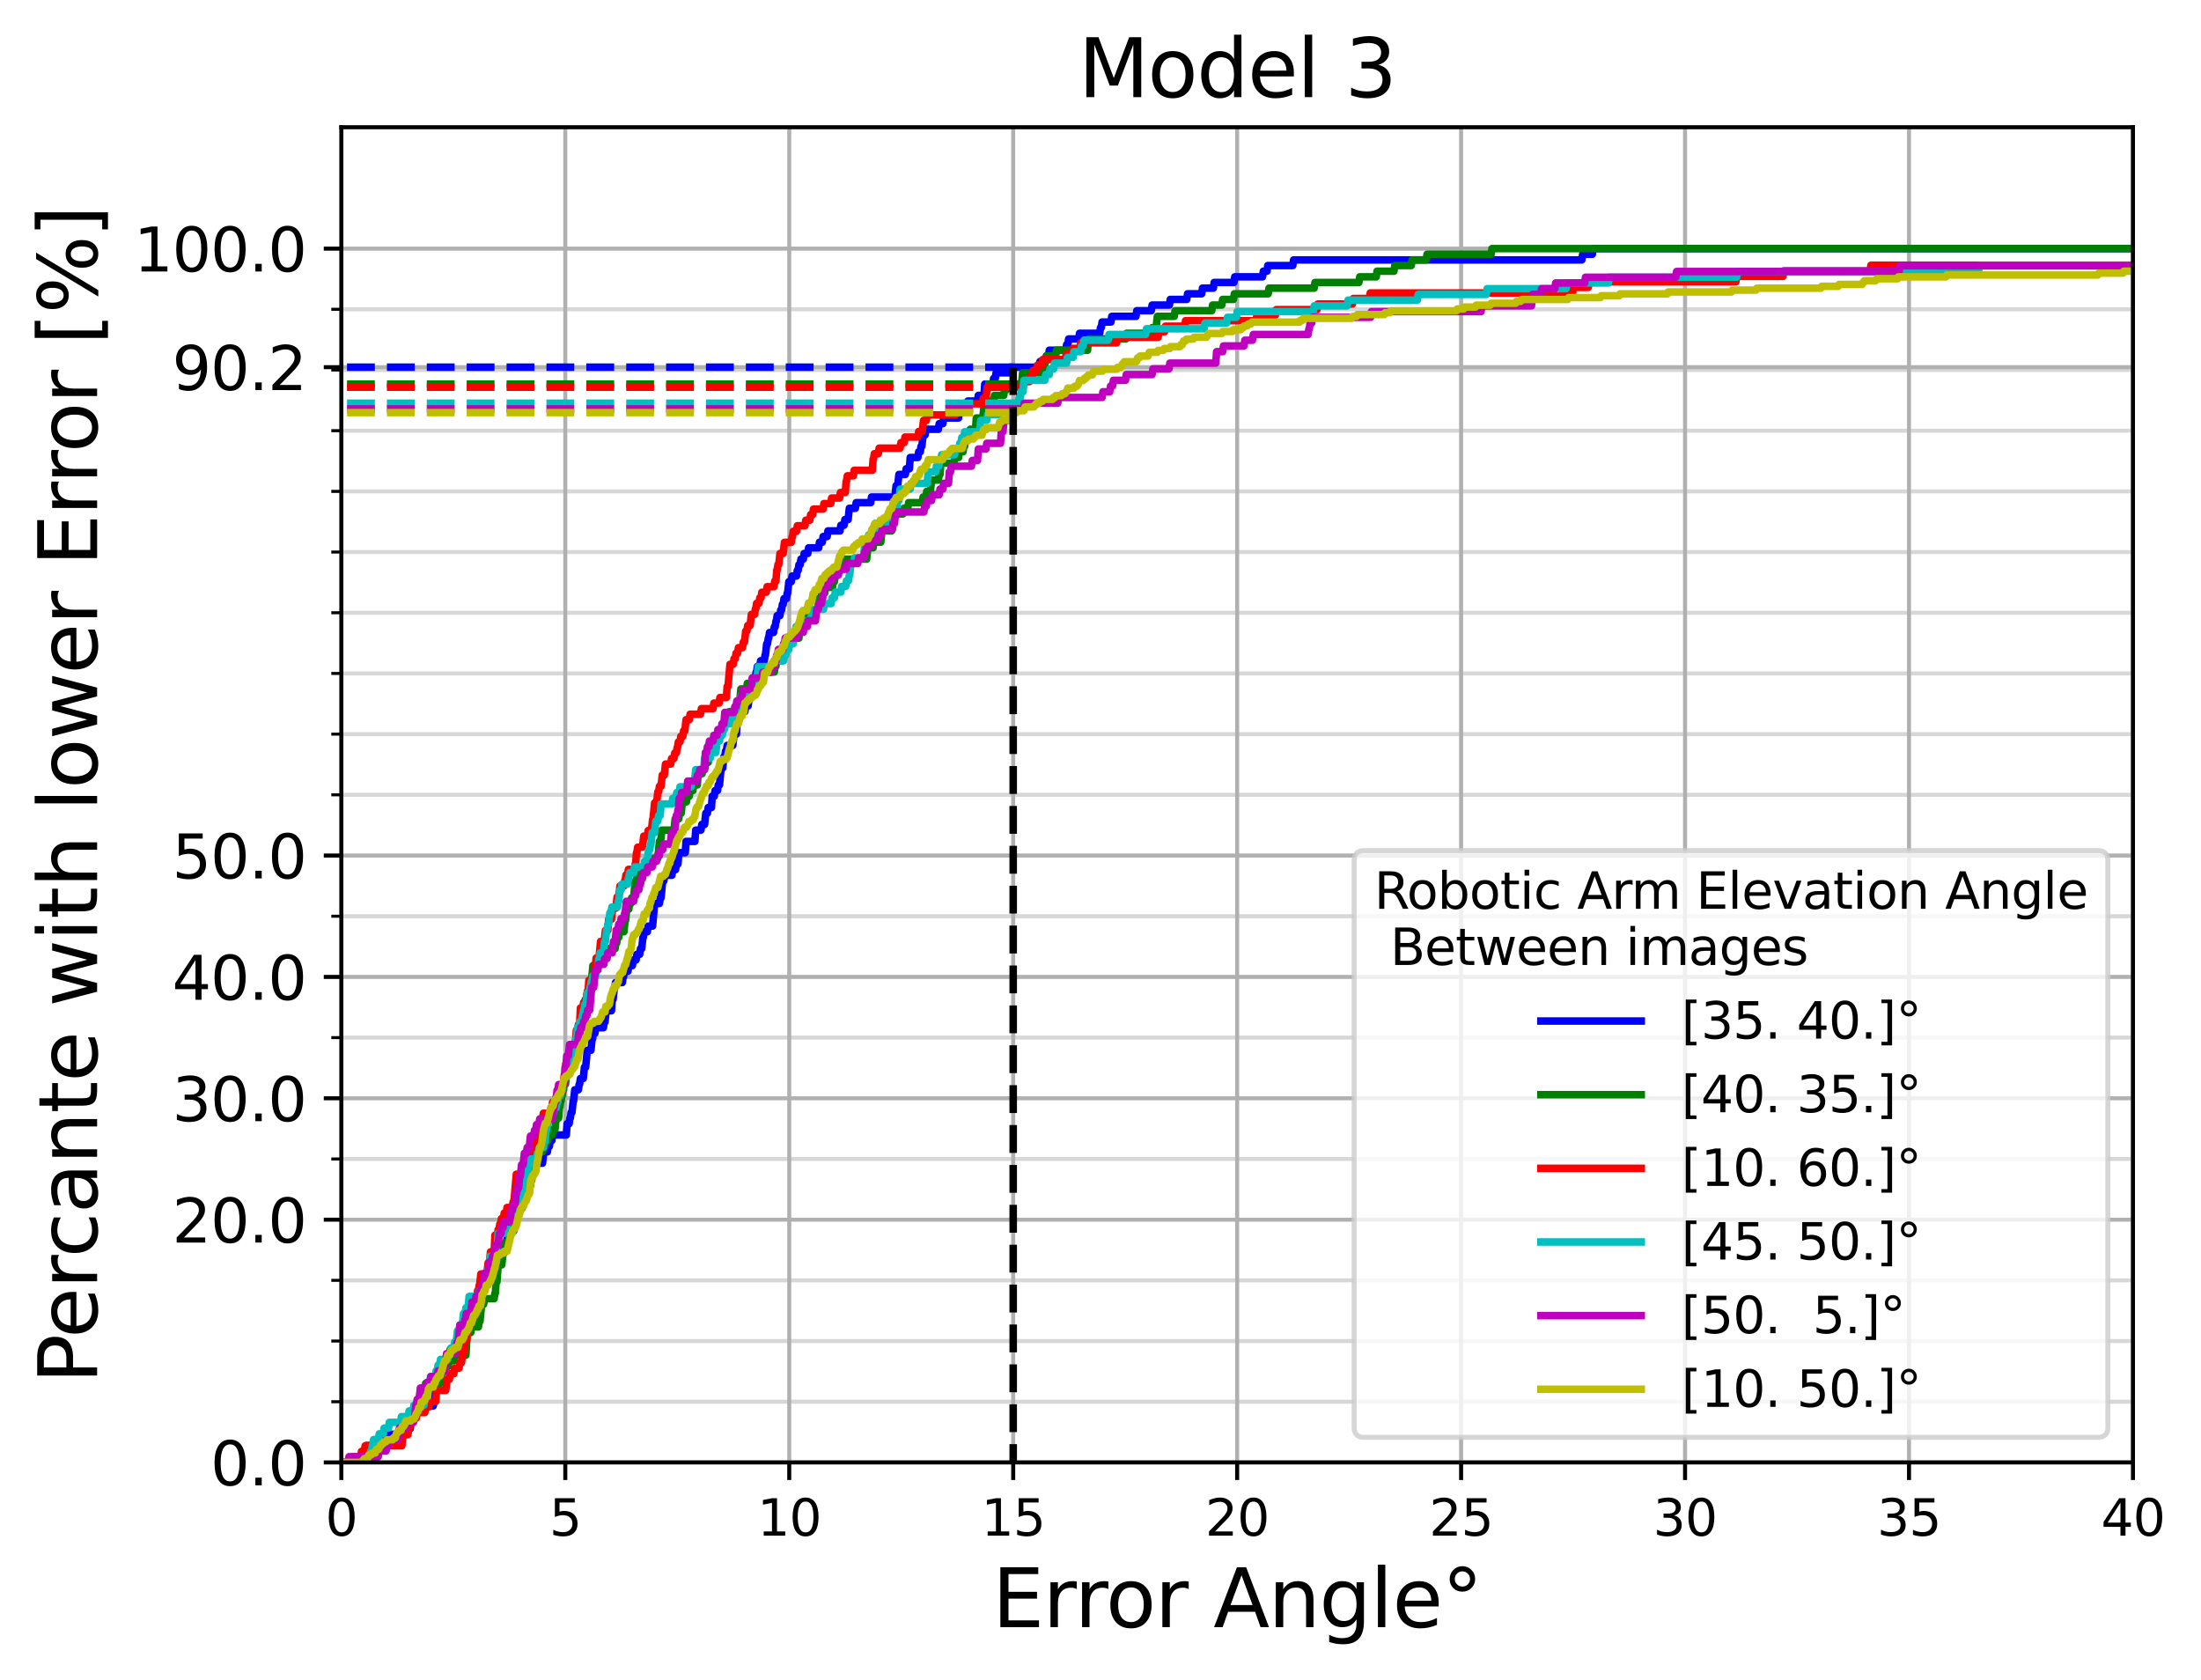 <?xml version="1.0" encoding="utf-8" standalone="no"?>
<!DOCTYPE svg PUBLIC "-//W3C//DTD SVG 1.1//EN"
  "http://www.w3.org/Graphics/SVG/1.1/DTD/svg11.dtd">
<svg xmlns:xlink="http://www.w3.org/1999/xlink" width="438.721pt" height="334.833pt" viewBox="0 0 438.721 334.833" xmlns="http://www.w3.org/2000/svg" version="1.1">
 <defs>
  <style type="text/css">*{stroke-linejoin: round; stroke-linecap: butt}</style>
 </defs>
 <g id="figure_1">
  <g id="patch_1">
   <path d="M 0 334.833 
L 438.721 334.833 
L 438.721 0 
L 0 0 
z
" style="fill: #ffffff"/>
  </g>
  <g id="axes_1">
   <g id="patch_2">
    <path d="M 68.039 291.469 
L 425.159 291.469 
L 425.159 25.358 
L 68.039 25.358 
z
" style="fill: #ffffff"/>
   </g>
   <g id="matplotlib.axis_1">
    <g id="xtick_1">
     <g id="line2d_1">
      <path d="M 68.039 291.469 
L 68.039 25.358 
" clip-path="url(#p250025395d)" style="fill: none; stroke: #b0b0b0; stroke-width: 0.8; stroke-linecap: square"/>
     </g>
     <g id="line2d_2">
      <defs>
       <path id="mb5cfb5acdd" d="M 0 0 
L 0 3.5 
" style="stroke: #000000; stroke-width: 0.8"/>
      </defs>
      <g>
       <use xlink:href="#mb5cfb5acdd" x="68.039" y="291.469" style="stroke: #000000; stroke-width: 0.8"/>
      </g>
     </g>
     <g id="text_1">
      <!-- 0 -->
      <g transform="translate(64.858 306.068)scale(0.1 -0.1)">
       <defs>
        <path id="DejaVuSans-30" d="M 2034 4250 
Q 1547 4250 1301 3770 
Q 1056 3291 1056 2328 
Q 1056 1369 1301 889 
Q 1547 409 2034 409 
Q 2525 409 2770 889 
Q 3016 1369 3016 2328 
Q 3016 3291 2770 3770 
Q 2525 4250 2034 4250 
z
M 2034 4750 
Q 2819 4750 3233 4129 
Q 3647 3509 3647 2328 
Q 3647 1150 3233 529 
Q 2819 -91 2034 -91 
Q 1250 -91 836 529 
Q 422 1150 422 2328 
Q 422 3509 836 4129 
Q 1250 4750 2034 4750 
z
" transform="scale(0.016)"/>
       </defs>
       <use xlink:href="#DejaVuSans-30"/>
      </g>
     </g>
    </g>
    <g id="xtick_2">
     <g id="line2d_3">
      <path d="M 112.679 291.469 
L 112.679 25.358 
" clip-path="url(#p250025395d)" style="fill: none; stroke: #b0b0b0; stroke-width: 0.8; stroke-linecap: square"/>
     </g>
     <g id="line2d_4">
      <g>
       <use xlink:href="#mb5cfb5acdd" x="112.679" y="291.469" style="stroke: #000000; stroke-width: 0.8"/>
      </g>
     </g>
     <g id="text_2">
      <!-- 5 -->
      <g transform="translate(109.498 306.068)scale(0.1 -0.1)">
       <defs>
        <path id="DejaVuSans-35" d="M 691 4666 
L 3169 4666 
L 3169 4134 
L 1269 4134 
L 1269 2991 
Q 1406 3038 1543 3061 
Q 1681 3084 1819 3084 
Q 2600 3084 3056 2656 
Q 3513 2228 3513 1497 
Q 3513 744 3044 326 
Q 2575 -91 1722 -91 
Q 1428 -91 1123 -41 
Q 819 9 494 109 
L 494 744 
Q 775 591 1075 516 
Q 1375 441 1709 441 
Q 2250 441 2565 725 
Q 2881 1009 2881 1497 
Q 2881 1984 2565 2268 
Q 2250 2553 1709 2553 
Q 1456 2553 1204 2497 
Q 953 2441 691 2322 
L 691 4666 
z
" transform="scale(0.016)"/>
       </defs>
       <use xlink:href="#DejaVuSans-35"/>
      </g>
     </g>
    </g>
    <g id="xtick_3">
     <g id="line2d_5">
      <path d="M 157.319 291.469 
L 157.319 25.358 
" clip-path="url(#p250025395d)" style="fill: none; stroke: #b0b0b0; stroke-width: 0.8; stroke-linecap: square"/>
     </g>
     <g id="line2d_6">
      <g>
       <use xlink:href="#mb5cfb5acdd" x="157.319" y="291.469" style="stroke: #000000; stroke-width: 0.8"/>
      </g>
     </g>
     <g id="text_3">
      <!-- 10 -->
      <g transform="translate(150.956 306.068)scale(0.1 -0.1)">
       <defs>
        <path id="DejaVuSans-31" d="M 794 531 
L 1825 531 
L 1825 4091 
L 703 3866 
L 703 4441 
L 1819 4666 
L 2450 4666 
L 2450 531 
L 3481 531 
L 3481 0 
L 794 0 
L 794 531 
z
" transform="scale(0.016)"/>
       </defs>
       <use xlink:href="#DejaVuSans-31"/>
       <use xlink:href="#DejaVuSans-30" x="63.623"/>
      </g>
     </g>
    </g>
    <g id="xtick_4">
     <g id="line2d_7">
      <path d="M 201.959 291.469 
L 201.959 25.358 
" clip-path="url(#p250025395d)" style="fill: none; stroke: #b0b0b0; stroke-width: 0.8; stroke-linecap: square"/>
     </g>
     <g id="line2d_8">
      <g>
       <use xlink:href="#mb5cfb5acdd" x="201.959" y="291.469" style="stroke: #000000; stroke-width: 0.8"/>
      </g>
     </g>
     <g id="text_4">
      <!-- 15 -->
      <g transform="translate(195.596 306.068)scale(0.1 -0.1)">
       <use xlink:href="#DejaVuSans-31"/>
       <use xlink:href="#DejaVuSans-35" x="63.623"/>
      </g>
     </g>
    </g>
    <g id="xtick_5">
     <g id="line2d_9">
      <path d="M 246.599 291.469 
L 246.599 25.358 
" clip-path="url(#p250025395d)" style="fill: none; stroke: #b0b0b0; stroke-width: 0.8; stroke-linecap: square"/>
     </g>
     <g id="line2d_10">
      <g>
       <use xlink:href="#mb5cfb5acdd" x="246.599" y="291.469" style="stroke: #000000; stroke-width: 0.8"/>
      </g>
     </g>
     <g id="text_5">
      <!-- 20 -->
      <g transform="translate(240.236 306.068)scale(0.1 -0.1)">
       <defs>
        <path id="DejaVuSans-32" d="M 1228 531 
L 3431 531 
L 3431 0 
L 469 0 
L 469 531 
Q 828 903 1448 1529 
Q 2069 2156 2228 2338 
Q 2531 2678 2651 2914 
Q 2772 3150 2772 3378 
Q 2772 3750 2511 3984 
Q 2250 4219 1831 4219 
Q 1534 4219 1204 4116 
Q 875 4013 500 3803 
L 500 4441 
Q 881 4594 1212 4672 
Q 1544 4750 1819 4750 
Q 2544 4750 2975 4387 
Q 3406 4025 3406 3419 
Q 3406 3131 3298 2873 
Q 3191 2616 2906 2266 
Q 2828 2175 2409 1742 
Q 1991 1309 1228 531 
z
" transform="scale(0.016)"/>
       </defs>
       <use xlink:href="#DejaVuSans-32"/>
       <use xlink:href="#DejaVuSans-30" x="63.623"/>
      </g>
     </g>
    </g>
    <g id="xtick_6">
     <g id="line2d_11">
      <path d="M 291.239 291.469 
L 291.239 25.358 
" clip-path="url(#p250025395d)" style="fill: none; stroke: #b0b0b0; stroke-width: 0.8; stroke-linecap: square"/>
     </g>
     <g id="line2d_12">
      <g>
       <use xlink:href="#mb5cfb5acdd" x="291.239" y="291.469" style="stroke: #000000; stroke-width: 0.8"/>
      </g>
     </g>
     <g id="text_6">
      <!-- 25 -->
      <g transform="translate(284.876 306.068)scale(0.1 -0.1)">
       <use xlink:href="#DejaVuSans-32"/>
       <use xlink:href="#DejaVuSans-35" x="63.623"/>
      </g>
     </g>
    </g>
    <g id="xtick_7">
     <g id="line2d_13">
      <path d="M 335.879 291.469 
L 335.879 25.358 
" clip-path="url(#p250025395d)" style="fill: none; stroke: #b0b0b0; stroke-width: 0.8; stroke-linecap: square"/>
     </g>
     <g id="line2d_14">
      <g>
       <use xlink:href="#mb5cfb5acdd" x="335.879" y="291.469" style="stroke: #000000; stroke-width: 0.8"/>
      </g>
     </g>
     <g id="text_7">
      <!-- 30 -->
      <g transform="translate(329.516 306.068)scale(0.1 -0.1)">
       <defs>
        <path id="DejaVuSans-33" d="M 2597 2516 
Q 3050 2419 3304 2112 
Q 3559 1806 3559 1356 
Q 3559 666 3084 287 
Q 2609 -91 1734 -91 
Q 1441 -91 1130 -33 
Q 819 25 488 141 
L 488 750 
Q 750 597 1062 519 
Q 1375 441 1716 441 
Q 2309 441 2620 675 
Q 2931 909 2931 1356 
Q 2931 1769 2642 2001 
Q 2353 2234 1838 2234 
L 1294 2234 
L 1294 2753 
L 1863 2753 
Q 2328 2753 2575 2939 
Q 2822 3125 2822 3475 
Q 2822 3834 2567 4026 
Q 2313 4219 1838 4219 
Q 1578 4219 1281 4162 
Q 984 4106 628 3988 
L 628 4550 
Q 988 4650 1302 4700 
Q 1616 4750 1894 4750 
Q 2613 4750 3031 4423 
Q 3450 4097 3450 3541 
Q 3450 3153 3228 2886 
Q 3006 2619 2597 2516 
z
" transform="scale(0.016)"/>
       </defs>
       <use xlink:href="#DejaVuSans-33"/>
       <use xlink:href="#DejaVuSans-30" x="63.623"/>
      </g>
     </g>
    </g>
    <g id="xtick_8">
     <g id="line2d_15">
      <path d="M 380.519 291.469 
L 380.519 25.358 
" clip-path="url(#p250025395d)" style="fill: none; stroke: #b0b0b0; stroke-width: 0.8; stroke-linecap: square"/>
     </g>
     <g id="line2d_16">
      <g>
       <use xlink:href="#mb5cfb5acdd" x="380.519" y="291.469" style="stroke: #000000; stroke-width: 0.8"/>
      </g>
     </g>
     <g id="text_8">
      <!-- 35 -->
      <g transform="translate(374.156 306.068)scale(0.1 -0.1)">
       <use xlink:href="#DejaVuSans-33"/>
       <use xlink:href="#DejaVuSans-35" x="63.623"/>
      </g>
     </g>
    </g>
    <g id="xtick_9">
     <g id="line2d_17">
      <path d="M 425.159 291.469 
L 425.159 25.358 
" clip-path="url(#p250025395d)" style="fill: none; stroke: #b0b0b0; stroke-width: 0.8; stroke-linecap: square"/>
     </g>
     <g id="line2d_18">
      <g>
       <use xlink:href="#mb5cfb5acdd" x="425.159" y="291.469" style="stroke: #000000; stroke-width: 0.8"/>
      </g>
     </g>
     <g id="text_9">
      <!-- 40 -->
      <g transform="translate(418.796 306.068)scale(0.1 -0.1)">
       <defs>
        <path id="DejaVuSans-34" d="M 2419 4116 
L 825 1625 
L 2419 1625 
L 2419 4116 
z
M 2253 4666 
L 3047 4666 
L 3047 1625 
L 3713 1625 
L 3713 1100 
L 3047 1100 
L 3047 0 
L 2419 0 
L 2419 1100 
L 313 1100 
L 313 1709 
L 2253 4666 
z
" transform="scale(0.016)"/>
       </defs>
       <use xlink:href="#DejaVuSans-34"/>
       <use xlink:href="#DejaVuSans-30" x="63.623"/>
      </g>
     </g>
    </g>
    <g id="text_10">
     <!-- Error Angle° -->
     <g transform="translate(197.794 324.305)scale(0.16 -0.16)">
      <defs>
       <path id="DejaVuSans-45" d="M 628 4666 
L 3578 4666 
L 3578 4134 
L 1259 4134 
L 1259 2753 
L 3481 2753 
L 3481 2222 
L 1259 2222 
L 1259 531 
L 3634 531 
L 3634 0 
L 628 0 
L 628 4666 
z
" transform="scale(0.016)"/>
       <path id="DejaVuSans-72" d="M 2631 2963 
Q 2534 3019 2420 3045 
Q 2306 3072 2169 3072 
Q 1681 3072 1420 2755 
Q 1159 2438 1159 1844 
L 1159 0 
L 581 0 
L 581 3500 
L 1159 3500 
L 1159 2956 
Q 1341 3275 1631 3429 
Q 1922 3584 2338 3584 
Q 2397 3584 2469 3576 
Q 2541 3569 2628 3553 
L 2631 2963 
z
" transform="scale(0.016)"/>
       <path id="DejaVuSans-6f" d="M 1959 3097 
Q 1497 3097 1228 2736 
Q 959 2375 959 1747 
Q 959 1119 1226 758 
Q 1494 397 1959 397 
Q 2419 397 2687 759 
Q 2956 1122 2956 1747 
Q 2956 2369 2687 2733 
Q 2419 3097 1959 3097 
z
M 1959 3584 
Q 2709 3584 3137 3096 
Q 3566 2609 3566 1747 
Q 3566 888 3137 398 
Q 2709 -91 1959 -91 
Q 1206 -91 779 398 
Q 353 888 353 1747 
Q 353 2609 779 3096 
Q 1206 3584 1959 3584 
z
" transform="scale(0.016)"/>
       <path id="DejaVuSans-20" transform="scale(0.016)"/>
       <path id="DejaVuSans-41" d="M 2188 4044 
L 1331 1722 
L 3047 1722 
L 2188 4044 
z
M 1831 4666 
L 2547 4666 
L 4325 0 
L 3669 0 
L 3244 1197 
L 1141 1197 
L 716 0 
L 50 0 
L 1831 4666 
z
" transform="scale(0.016)"/>
       <path id="DejaVuSans-6e" d="M 3513 2113 
L 3513 0 
L 2938 0 
L 2938 2094 
Q 2938 2591 2744 2837 
Q 2550 3084 2163 3084 
Q 1697 3084 1428 2787 
Q 1159 2491 1159 1978 
L 1159 0 
L 581 0 
L 581 3500 
L 1159 3500 
L 1159 2956 
Q 1366 3272 1645 3428 
Q 1925 3584 2291 3584 
Q 2894 3584 3203 3211 
Q 3513 2838 3513 2113 
z
" transform="scale(0.016)"/>
       <path id="DejaVuSans-67" d="M 2906 1791 
Q 2906 2416 2648 2759 
Q 2391 3103 1925 3103 
Q 1463 3103 1205 2759 
Q 947 2416 947 1791 
Q 947 1169 1205 825 
Q 1463 481 1925 481 
Q 2391 481 2648 825 
Q 2906 1169 2906 1791 
z
M 3481 434 
Q 3481 -459 3084 -895 
Q 2688 -1331 1869 -1331 
Q 1566 -1331 1297 -1286 
Q 1028 -1241 775 -1147 
L 775 -588 
Q 1028 -725 1275 -790 
Q 1522 -856 1778 -856 
Q 2344 -856 2625 -561 
Q 2906 -266 2906 331 
L 2906 616 
Q 2728 306 2450 153 
Q 2172 0 1784 0 
Q 1141 0 747 490 
Q 353 981 353 1791 
Q 353 2603 747 3093 
Q 1141 3584 1784 3584 
Q 2172 3584 2450 3431 
Q 2728 3278 2906 2969 
L 2906 3500 
L 3481 3500 
L 3481 434 
z
" transform="scale(0.016)"/>
       <path id="DejaVuSans-6c" d="M 603 4863 
L 1178 4863 
L 1178 0 
L 603 0 
L 603 4863 
z
" transform="scale(0.016)"/>
       <path id="DejaVuSans-65" d="M 3597 1894 
L 3597 1613 
L 953 1613 
Q 991 1019 1311 708 
Q 1631 397 2203 397 
Q 2534 397 2845 478 
Q 3156 559 3463 722 
L 3463 178 
Q 3153 47 2828 -22 
Q 2503 -91 2169 -91 
Q 1331 -91 842 396 
Q 353 884 353 1716 
Q 353 2575 817 3079 
Q 1281 3584 2069 3584 
Q 2775 3584 3186 3129 
Q 3597 2675 3597 1894 
z
M 3022 2063 
Q 3016 2534 2758 2815 
Q 2500 3097 2075 3097 
Q 1594 3097 1305 2825 
Q 1016 2553 972 2059 
L 3022 2063 
z
" transform="scale(0.016)"/>
       <path id="DejaVuSans-b0" d="M 1600 4347 
Q 1350 4347 1178 4173 
Q 1006 4000 1006 3750 
Q 1006 3503 1178 3333 
Q 1350 3163 1600 3163 
Q 1850 3163 2022 3333 
Q 2194 3503 2194 3750 
Q 2194 3997 2020 4172 
Q 1847 4347 1600 4347 
z
M 1600 4750 
Q 1800 4750 1984 4673 
Q 2169 4597 2303 4453 
Q 2447 4313 2519 4134 
Q 2591 3956 2591 3750 
Q 2591 3338 2302 3052 
Q 2013 2766 1594 2766 
Q 1172 2766 890 3047 
Q 609 3328 609 3750 
Q 609 4169 896 4459 
Q 1184 4750 1600 4750 
z
" transform="scale(0.016)"/>
      </defs>
      <use xlink:href="#DejaVuSans-45"/>
      <use xlink:href="#DejaVuSans-72" x="63.184"/>
      <use xlink:href="#DejaVuSans-72" x="102.547"/>
      <use xlink:href="#DejaVuSans-6f" x="141.41"/>
      <use xlink:href="#DejaVuSans-72" x="202.592"/>
      <use xlink:href="#DejaVuSans-20" x="243.705"/>
      <use xlink:href="#DejaVuSans-41" x="275.492"/>
      <use xlink:href="#DejaVuSans-6e" x="343.9"/>
      <use xlink:href="#DejaVuSans-67" x="407.279"/>
      <use xlink:href="#DejaVuSans-6c" x="470.756"/>
      <use xlink:href="#DejaVuSans-65" x="498.539"/>
      <use xlink:href="#DejaVuSans-b0" x="560.062"/>
     </g>
    </g>
   </g>
   <g id="matplotlib.axis_2">
    <g id="ytick_1">
     <g id="line2d_19">
      <path d="M 68.039 73.179 
L 425.159 73.179 
" clip-path="url(#p250025395d)" style="fill: none; stroke: #b0b0b0; stroke-width: 0.8; stroke-linecap: square"/>
     </g>
     <g id="line2d_20">
      <defs>
       <path id="m9762c8c615" d="M 0 0 
L -3.5 0 
" style="stroke: #000000; stroke-width: 0.8"/>
      </defs>
      <g>
       <use xlink:href="#m9762c8c615" x="68.039" y="73.179" style="stroke: #000000; stroke-width: 0.8"/>
      </g>
     </g>
     <g id="text_11">
      <!-- 90.2 -->
      <g transform="translate(34.32 77.738)scale(0.12 -0.12)">
       <defs>
        <path id="DejaVuSans-39" d="M 703 97 
L 703 672 
Q 941 559 1184 500 
Q 1428 441 1663 441 
Q 2288 441 2617 861 
Q 2947 1281 2994 2138 
Q 2813 1869 2534 1725 
Q 2256 1581 1919 1581 
Q 1219 1581 811 2004 
Q 403 2428 403 3163 
Q 403 3881 828 4315 
Q 1253 4750 1959 4750 
Q 2769 4750 3195 4129 
Q 3622 3509 3622 2328 
Q 3622 1225 3098 567 
Q 2575 -91 1691 -91 
Q 1453 -91 1209 -44 
Q 966 3 703 97 
z
M 1959 2075 
Q 2384 2075 2632 2365 
Q 2881 2656 2881 3163 
Q 2881 3666 2632 3958 
Q 2384 4250 1959 4250 
Q 1534 4250 1286 3958 
Q 1038 3666 1038 3163 
Q 1038 2656 1286 2365 
Q 1534 2075 1959 2075 
z
" transform="scale(0.016)"/>
        <path id="DejaVuSans-2e" d="M 684 794 
L 1344 794 
L 1344 0 
L 684 0 
L 684 794 
z
" transform="scale(0.016)"/>
       </defs>
       <use xlink:href="#DejaVuSans-39"/>
       <use xlink:href="#DejaVuSans-30" x="63.623"/>
       <use xlink:href="#DejaVuSans-2e" x="127.246"/>
       <use xlink:href="#DejaVuSans-32" x="159.033"/>
      </g>
     </g>
    </g>
    <g id="ytick_2">
     <g id="line2d_21">
      <path d="M 68.039 291.469 
L 425.159 291.469 
" clip-path="url(#p250025395d)" style="fill: none; stroke: #b0b0b0; stroke-width: 0.8; stroke-linecap: square"/>
     </g>
     <g id="line2d_22">
      <g>
       <use xlink:href="#m9762c8c615" x="68.039" y="291.469" style="stroke: #000000; stroke-width: 0.8"/>
      </g>
     </g>
     <g id="text_12">
      <!-- 0.0 -->
      <g transform="translate(41.955 296.029)scale(0.12 -0.12)">
       <use xlink:href="#DejaVuSans-30"/>
       <use xlink:href="#DejaVuSans-2e" x="63.623"/>
       <use xlink:href="#DejaVuSans-30" x="95.41"/>
      </g>
     </g>
    </g>
    <g id="ytick_3">
     <g id="line2d_23">
      <path d="M 68.039 243.085 
L 425.159 243.085 
" clip-path="url(#p250025395d)" style="fill: none; stroke: #b0b0b0; stroke-width: 0.8; stroke-linecap: square"/>
     </g>
     <g id="line2d_24">
      <g>
       <use xlink:href="#m9762c8c615" x="68.039" y="243.085" style="stroke: #000000; stroke-width: 0.8"/>
      </g>
     </g>
     <g id="text_13">
      <!-- 20.0 -->
      <g transform="translate(34.32 247.645)scale(0.12 -0.12)">
       <use xlink:href="#DejaVuSans-32"/>
       <use xlink:href="#DejaVuSans-30" x="63.623"/>
       <use xlink:href="#DejaVuSans-2e" x="127.246"/>
       <use xlink:href="#DejaVuSans-30" x="159.033"/>
      </g>
     </g>
    </g>
    <g id="ytick_4">
     <g id="line2d_25">
      <path d="M 68.039 218.893 
L 425.159 218.893 
" clip-path="url(#p250025395d)" style="fill: none; stroke: #b0b0b0; stroke-width: 0.8; stroke-linecap: square"/>
     </g>
     <g id="line2d_26">
      <g>
       <use xlink:href="#m9762c8c615" x="68.039" y="218.893" style="stroke: #000000; stroke-width: 0.8"/>
      </g>
     </g>
     <g id="text_14">
      <!-- 30.0 -->
      <g transform="translate(34.32 223.453)scale(0.12 -0.12)">
       <use xlink:href="#DejaVuSans-33"/>
       <use xlink:href="#DejaVuSans-30" x="63.623"/>
       <use xlink:href="#DejaVuSans-2e" x="127.246"/>
       <use xlink:href="#DejaVuSans-30" x="159.033"/>
      </g>
     </g>
    </g>
    <g id="ytick_5">
     <g id="line2d_27">
      <path d="M 68.039 194.702 
L 425.159 194.702 
" clip-path="url(#p250025395d)" style="fill: none; stroke: #b0b0b0; stroke-width: 0.8; stroke-linecap: square"/>
     </g>
     <g id="line2d_28">
      <g>
       <use xlink:href="#m9762c8c615" x="68.039" y="194.702" style="stroke: #000000; stroke-width: 0.8"/>
      </g>
     </g>
     <g id="text_15">
      <!-- 40.0 -->
      <g transform="translate(34.32 199.261)scale(0.12 -0.12)">
       <use xlink:href="#DejaVuSans-34"/>
       <use xlink:href="#DejaVuSans-30" x="63.623"/>
       <use xlink:href="#DejaVuSans-2e" x="127.246"/>
       <use xlink:href="#DejaVuSans-30" x="159.033"/>
      </g>
     </g>
    </g>
    <g id="ytick_6">
     <g id="line2d_29">
      <path d="M 68.039 170.51 
L 425.159 170.51 
" clip-path="url(#p250025395d)" style="fill: none; stroke: #b0b0b0; stroke-width: 0.8; stroke-linecap: square"/>
     </g>
     <g id="line2d_30">
      <g>
       <use xlink:href="#m9762c8c615" x="68.039" y="170.51" style="stroke: #000000; stroke-width: 0.8"/>
      </g>
     </g>
     <g id="text_16">
      <!-- 50.0 -->
      <g transform="translate(34.32 175.069)scale(0.12 -0.12)">
       <use xlink:href="#DejaVuSans-35"/>
       <use xlink:href="#DejaVuSans-30" x="63.623"/>
       <use xlink:href="#DejaVuSans-2e" x="127.246"/>
       <use xlink:href="#DejaVuSans-30" x="159.033"/>
      </g>
     </g>
    </g>
    <g id="ytick_7">
     <g id="line2d_31">
      <path d="M 68.039 49.55 
L 425.159 49.55 
" clip-path="url(#p250025395d)" style="fill: none; stroke: #b0b0b0; stroke-width: 0.8; stroke-linecap: square"/>
     </g>
     <g id="line2d_32">
      <g>
       <use xlink:href="#m9762c8c615" x="68.039" y="49.55" style="stroke: #000000; stroke-width: 0.8"/>
      </g>
     </g>
     <g id="text_17">
      <!-- 100.0 -->
      <g transform="translate(26.685 54.109)scale(0.12 -0.12)">
       <use xlink:href="#DejaVuSans-31"/>
       <use xlink:href="#DejaVuSans-30" x="63.623"/>
       <use xlink:href="#DejaVuSans-30" x="127.246"/>
       <use xlink:href="#DejaVuSans-2e" x="190.869"/>
       <use xlink:href="#DejaVuSans-30" x="222.656"/>
      </g>
     </g>
    </g>
    <g id="ytick_8">
     <g id="line2d_33">
      <path d="M 68.039 279.373 
L 425.159 279.373 
" clip-path="url(#p250025395d)" style="fill: none; stroke: #b0b0b0; stroke-opacity: 0.5; stroke-width: 0.8; stroke-linecap: square"/>
     </g>
     <g id="line2d_34">
      <defs>
       <path id="mf4dcd063ac" d="M 0 0 
L -2 0 
" style="stroke: #000000; stroke-width: 0.6"/>
      </defs>
      <g>
       <use xlink:href="#mf4dcd063ac" x="68.039" y="279.373" style="stroke: #000000; stroke-width: 0.6"/>
      </g>
     </g>
    </g>
    <g id="ytick_9">
     <g id="line2d_35">
      <path d="M 68.039 267.277 
L 425.159 267.277 
" clip-path="url(#p250025395d)" style="fill: none; stroke: #b0b0b0; stroke-opacity: 0.5; stroke-width: 0.8; stroke-linecap: square"/>
     </g>
     <g id="line2d_36">
      <g>
       <use xlink:href="#mf4dcd063ac" x="68.039" y="267.277" style="stroke: #000000; stroke-width: 0.6"/>
      </g>
     </g>
    </g>
    <g id="ytick_10">
     <g id="line2d_37">
      <path d="M 68.039 255.181 
L 425.159 255.181 
" clip-path="url(#p250025395d)" style="fill: none; stroke: #b0b0b0; stroke-opacity: 0.5; stroke-width: 0.8; stroke-linecap: square"/>
     </g>
     <g id="line2d_38">
      <g>
       <use xlink:href="#mf4dcd063ac" x="68.039" y="255.181" style="stroke: #000000; stroke-width: 0.6"/>
      </g>
     </g>
    </g>
    <g id="ytick_11">
     <g id="line2d_39">
      <path d="M 68.039 230.989 
L 425.159 230.989 
" clip-path="url(#p250025395d)" style="fill: none; stroke: #b0b0b0; stroke-opacity: 0.5; stroke-width: 0.8; stroke-linecap: square"/>
     </g>
     <g id="line2d_40">
      <g>
       <use xlink:href="#mf4dcd063ac" x="68.039" y="230.989" style="stroke: #000000; stroke-width: 0.6"/>
      </g>
     </g>
    </g>
    <g id="ytick_12">
     <g id="line2d_41">
      <path d="M 68.039 206.798 
L 425.159 206.798 
" clip-path="url(#p250025395d)" style="fill: none; stroke: #b0b0b0; stroke-opacity: 0.5; stroke-width: 0.8; stroke-linecap: square"/>
     </g>
     <g id="line2d_42">
      <g>
       <use xlink:href="#mf4dcd063ac" x="68.039" y="206.798" style="stroke: #000000; stroke-width: 0.6"/>
      </g>
     </g>
    </g>
    <g id="ytick_13">
     <g id="line2d_43">
      <path d="M 68.039 182.606 
L 425.159 182.606 
" clip-path="url(#p250025395d)" style="fill: none; stroke: #b0b0b0; stroke-opacity: 0.5; stroke-width: 0.8; stroke-linecap: square"/>
     </g>
     <g id="line2d_44">
      <g>
       <use xlink:href="#mf4dcd063ac" x="68.039" y="182.606" style="stroke: #000000; stroke-width: 0.6"/>
      </g>
     </g>
    </g>
    <g id="ytick_14">
     <g id="line2d_45">
      <path d="M 68.039 158.413 
L 425.159 158.413 
" clip-path="url(#p250025395d)" style="fill: none; stroke: #b0b0b0; stroke-opacity: 0.5; stroke-width: 0.8; stroke-linecap: square"/>
     </g>
     <g id="line2d_46">
      <g>
       <use xlink:href="#mf4dcd063ac" x="68.039" y="158.413" style="stroke: #000000; stroke-width: 0.6"/>
      </g>
     </g>
    </g>
    <g id="ytick_15">
     <g id="line2d_47">
      <path d="M 68.039 146.317 
L 425.159 146.317 
" clip-path="url(#p250025395d)" style="fill: none; stroke: #b0b0b0; stroke-opacity: 0.5; stroke-width: 0.8; stroke-linecap: square"/>
     </g>
     <g id="line2d_48">
      <g>
       <use xlink:href="#mf4dcd063ac" x="68.039" y="146.317" style="stroke: #000000; stroke-width: 0.6"/>
      </g>
     </g>
    </g>
    <g id="ytick_16">
     <g id="line2d_49">
      <path d="M 68.039 134.221 
L 425.159 134.221 
" clip-path="url(#p250025395d)" style="fill: none; stroke: #b0b0b0; stroke-opacity: 0.5; stroke-width: 0.8; stroke-linecap: square"/>
     </g>
     <g id="line2d_50">
      <g>
       <use xlink:href="#mf4dcd063ac" x="68.039" y="134.221" style="stroke: #000000; stroke-width: 0.6"/>
      </g>
     </g>
    </g>
    <g id="ytick_17">
     <g id="line2d_51">
      <path d="M 68.039 122.126 
L 425.159 122.126 
" clip-path="url(#p250025395d)" style="fill: none; stroke: #b0b0b0; stroke-opacity: 0.5; stroke-width: 0.8; stroke-linecap: square"/>
     </g>
     <g id="line2d_52">
      <g>
       <use xlink:href="#mf4dcd063ac" x="68.039" y="122.126" style="stroke: #000000; stroke-width: 0.6"/>
      </g>
     </g>
    </g>
    <g id="ytick_18">
     <g id="line2d_53">
      <path d="M 68.039 110.029 
L 425.159 110.029 
" clip-path="url(#p250025395d)" style="fill: none; stroke: #b0b0b0; stroke-opacity: 0.5; stroke-width: 0.8; stroke-linecap: square"/>
     </g>
     <g id="line2d_54">
      <g>
       <use xlink:href="#mf4dcd063ac" x="68.039" y="110.029" style="stroke: #000000; stroke-width: 0.6"/>
      </g>
     </g>
    </g>
    <g id="ytick_19">
     <g id="line2d_55">
      <path d="M 68.039 97.933 
L 425.159 97.933 
" clip-path="url(#p250025395d)" style="fill: none; stroke: #b0b0b0; stroke-opacity: 0.5; stroke-width: 0.8; stroke-linecap: square"/>
     </g>
     <g id="line2d_56">
      <g>
       <use xlink:href="#mf4dcd063ac" x="68.039" y="97.933" style="stroke: #000000; stroke-width: 0.6"/>
      </g>
     </g>
    </g>
    <g id="ytick_20">
     <g id="line2d_57">
      <path d="M 68.039 85.838 
L 425.159 85.838 
" clip-path="url(#p250025395d)" style="fill: none; stroke: #b0b0b0; stroke-opacity: 0.5; stroke-width: 0.8; stroke-linecap: square"/>
     </g>
     <g id="line2d_58">
      <g>
       <use xlink:href="#mf4dcd063ac" x="68.039" y="85.838" style="stroke: #000000; stroke-width: 0.6"/>
      </g>
     </g>
    </g>
    <g id="ytick_21">
     <g id="line2d_59">
      <path d="M 68.039 73.742 
L 425.159 73.742 
" clip-path="url(#p250025395d)" style="fill: none; stroke: #b0b0b0; stroke-opacity: 0.5; stroke-width: 0.8; stroke-linecap: square"/>
     </g>
     <g id="line2d_60">
      <g>
       <use xlink:href="#mf4dcd063ac" x="68.039" y="73.742" style="stroke: #000000; stroke-width: 0.6"/>
      </g>
     </g>
    </g>
    <g id="ytick_22">
     <g id="line2d_61">
      <path d="M 68.039 61.645 
L 425.159 61.645 
" clip-path="url(#p250025395d)" style="fill: none; stroke: #b0b0b0; stroke-opacity: 0.5; stroke-width: 0.8; stroke-linecap: square"/>
     </g>
     <g id="line2d_62">
      <g>
       <use xlink:href="#mf4dcd063ac" x="68.039" y="61.645" style="stroke: #000000; stroke-width: 0.6"/>
      </g>
     </g>
    </g>
    <g id="text_18">
     <!-- Percante with lower Error [%] -->
     <g transform="translate(19.358 275.761)rotate(-90)scale(0.16 -0.16)">
      <defs>
       <path id="DejaVuSans-50" d="M 1259 4147 
L 1259 2394 
L 2053 2394 
Q 2494 2394 2734 2622 
Q 2975 2850 2975 3272 
Q 2975 3691 2734 3919 
Q 2494 4147 2053 4147 
L 1259 4147 
z
M 628 4666 
L 2053 4666 
Q 2838 4666 3239 4311 
Q 3641 3956 3641 3272 
Q 3641 2581 3239 2228 
Q 2838 1875 2053 1875 
L 1259 1875 
L 1259 0 
L 628 0 
L 628 4666 
z
" transform="scale(0.016)"/>
       <path id="DejaVuSans-63" d="M 3122 3366 
L 3122 2828 
Q 2878 2963 2633 3030 
Q 2388 3097 2138 3097 
Q 1578 3097 1268 2742 
Q 959 2388 959 1747 
Q 959 1106 1268 751 
Q 1578 397 2138 397 
Q 2388 397 2633 464 
Q 2878 531 3122 666 
L 3122 134 
Q 2881 22 2623 -34 
Q 2366 -91 2075 -91 
Q 1284 -91 818 406 
Q 353 903 353 1747 
Q 353 2603 823 3093 
Q 1294 3584 2113 3584 
Q 2378 3584 2631 3529 
Q 2884 3475 3122 3366 
z
" transform="scale(0.016)"/>
       <path id="DejaVuSans-61" d="M 2194 1759 
Q 1497 1759 1228 1600 
Q 959 1441 959 1056 
Q 959 750 1161 570 
Q 1363 391 1709 391 
Q 2188 391 2477 730 
Q 2766 1069 2766 1631 
L 2766 1759 
L 2194 1759 
z
M 3341 1997 
L 3341 0 
L 2766 0 
L 2766 531 
Q 2569 213 2275 61 
Q 1981 -91 1556 -91 
Q 1019 -91 701 211 
Q 384 513 384 1019 
Q 384 1609 779 1909 
Q 1175 2209 1959 2209 
L 2766 2209 
L 2766 2266 
Q 2766 2663 2505 2880 
Q 2244 3097 1772 3097 
Q 1472 3097 1187 3025 
Q 903 2953 641 2809 
L 641 3341 
Q 956 3463 1253 3523 
Q 1550 3584 1831 3584 
Q 2591 3584 2966 3190 
Q 3341 2797 3341 1997 
z
" transform="scale(0.016)"/>
       <path id="DejaVuSans-74" d="M 1172 4494 
L 1172 3500 
L 2356 3500 
L 2356 3053 
L 1172 3053 
L 1172 1153 
Q 1172 725 1289 603 
Q 1406 481 1766 481 
L 2356 481 
L 2356 0 
L 1766 0 
Q 1100 0 847 248 
Q 594 497 594 1153 
L 594 3053 
L 172 3053 
L 172 3500 
L 594 3500 
L 594 4494 
L 1172 4494 
z
" transform="scale(0.016)"/>
       <path id="DejaVuSans-77" d="M 269 3500 
L 844 3500 
L 1563 769 
L 2278 3500 
L 2956 3500 
L 3675 769 
L 4391 3500 
L 4966 3500 
L 4050 0 
L 3372 0 
L 2619 2869 
L 1863 0 
L 1184 0 
L 269 3500 
z
" transform="scale(0.016)"/>
       <path id="DejaVuSans-69" d="M 603 3500 
L 1178 3500 
L 1178 0 
L 603 0 
L 603 3500 
z
M 603 4863 
L 1178 4863 
L 1178 4134 
L 603 4134 
L 603 4863 
z
" transform="scale(0.016)"/>
       <path id="DejaVuSans-68" d="M 3513 2113 
L 3513 0 
L 2938 0 
L 2938 2094 
Q 2938 2591 2744 2837 
Q 2550 3084 2163 3084 
Q 1697 3084 1428 2787 
Q 1159 2491 1159 1978 
L 1159 0 
L 581 0 
L 581 4863 
L 1159 4863 
L 1159 2956 
Q 1366 3272 1645 3428 
Q 1925 3584 2291 3584 
Q 2894 3584 3203 3211 
Q 3513 2838 3513 2113 
z
" transform="scale(0.016)"/>
       <path id="DejaVuSans-5b" d="M 550 4863 
L 1875 4863 
L 1875 4416 
L 1125 4416 
L 1125 -397 
L 1875 -397 
L 1875 -844 
L 550 -844 
L 550 4863 
z
" transform="scale(0.016)"/>
       <path id="DejaVuSans-25" d="M 4653 2053 
Q 4381 2053 4226 1822 
Q 4072 1591 4072 1178 
Q 4072 772 4226 539 
Q 4381 306 4653 306 
Q 4919 306 5073 539 
Q 5228 772 5228 1178 
Q 5228 1588 5073 1820 
Q 4919 2053 4653 2053 
z
M 4653 2450 
Q 5147 2450 5437 2106 
Q 5728 1763 5728 1178 
Q 5728 594 5436 251 
Q 5144 -91 4653 -91 
Q 4153 -91 3862 251 
Q 3572 594 3572 1178 
Q 3572 1766 3864 2108 
Q 4156 2450 4653 2450 
z
M 1428 4353 
Q 1159 4353 1004 4120 
Q 850 3888 850 3481 
Q 850 3069 1003 2837 
Q 1156 2606 1428 2606 
Q 1700 2606 1854 2837 
Q 2009 3069 2009 3481 
Q 2009 3884 1853 4118 
Q 1697 4353 1428 4353 
z
M 4250 4750 
L 4750 4750 
L 1831 -91 
L 1331 -91 
L 4250 4750 
z
M 1428 4750 
Q 1922 4750 2215 4408 
Q 2509 4066 2509 3481 
Q 2509 2891 2217 2550 
Q 1925 2209 1428 2209 
Q 931 2209 642 2551 
Q 353 2894 353 3481 
Q 353 4063 643 4406 
Q 934 4750 1428 4750 
z
" transform="scale(0.016)"/>
       <path id="DejaVuSans-5d" d="M 1947 4863 
L 1947 -844 
L 622 -844 
L 622 -397 
L 1369 -397 
L 1369 4416 
L 622 4416 
L 622 4863 
L 1947 4863 
z
" transform="scale(0.016)"/>
      </defs>
      <use xlink:href="#DejaVuSans-50"/>
      <use xlink:href="#DejaVuSans-65" x="56.678"/>
      <use xlink:href="#DejaVuSans-72" x="118.201"/>
      <use xlink:href="#DejaVuSans-63" x="157.064"/>
      <use xlink:href="#DejaVuSans-61" x="212.045"/>
      <use xlink:href="#DejaVuSans-6e" x="273.324"/>
      <use xlink:href="#DejaVuSans-74" x="336.703"/>
      <use xlink:href="#DejaVuSans-65" x="375.912"/>
      <use xlink:href="#DejaVuSans-20" x="437.436"/>
      <use xlink:href="#DejaVuSans-77" x="469.223"/>
      <use xlink:href="#DejaVuSans-69" x="551.01"/>
      <use xlink:href="#DejaVuSans-74" x="578.793"/>
      <use xlink:href="#DejaVuSans-68" x="618.002"/>
      <use xlink:href="#DejaVuSans-20" x="681.381"/>
      <use xlink:href="#DejaVuSans-6c" x="713.168"/>
      <use xlink:href="#DejaVuSans-6f" x="740.951"/>
      <use xlink:href="#DejaVuSans-77" x="802.133"/>
      <use xlink:href="#DejaVuSans-65" x="883.92"/>
      <use xlink:href="#DejaVuSans-72" x="945.443"/>
      <use xlink:href="#DejaVuSans-20" x="986.557"/>
      <use xlink:href="#DejaVuSans-45" x="1018.344"/>
      <use xlink:href="#DejaVuSans-72" x="1081.527"/>
      <use xlink:href="#DejaVuSans-72" x="1120.891"/>
      <use xlink:href="#DejaVuSans-6f" x="1159.754"/>
      <use xlink:href="#DejaVuSans-72" x="1220.936"/>
      <use xlink:href="#DejaVuSans-20" x="1262.049"/>
      <use xlink:href="#DejaVuSans-5b" x="1293.836"/>
      <use xlink:href="#DejaVuSans-25" x="1332.85"/>
      <use xlink:href="#DejaVuSans-5d" x="1427.869"/>
     </g>
    </g>
   </g>
   <g id="line2d_63">
    <path d="M 68.039 291.469 
L 72.217 291.469 
L 72.378 290.344 
L 72.539 290.344 
L 72.7 289.219 
L 72.86 289.219 
L 73.021 288.094 
L 74.869 288.094 
L 75.03 286.969 
L 76.235 286.969 
L 76.396 285.843 
L 79.691 285.843 
L 79.852 284.718 
L 81.78 284.718 
L 81.941 283.593 
L 82.182 283.593 
L 82.343 282.468 
L 82.745 282.468 
L 82.905 281.343 
L 84.271 281.343 
L 84.432 280.217 
L 86.361 280.217 
L 86.522 279.092 
L 86.602 279.092 
L 86.923 275.717 
L 87.084 275.717 
L 87.245 274.591 
L 87.807 274.591 
L 88.048 272.341 
L 88.289 272.341 
L 88.45 271.216 
L 88.852 271.216 
L 89.013 270.091 
L 89.575 270.091 
L 89.736 268.965 
L 91.343 268.965 
L 91.504 267.84 
L 91.745 267.84 
L 91.906 266.715 
L 91.986 266.715 
L 92.147 265.59 
L 92.307 265.59 
L 92.468 264.464 
L 93.111 264.464 
L 93.272 263.339 
L 93.513 263.339 
L 93.674 262.214 
L 94.156 262.214 
L 94.316 261.089 
L 94.397 261.089 
L 94.558 258.838 
L 95.281 258.838 
L 95.442 257.713 
L 95.683 257.713 
L 95.843 256.588 
L 96.165 256.588 
L 96.406 254.338 
L 97.852 254.338 
L 98.013 253.212 
L 98.576 253.212 
L 98.736 252.087 
L 98.897 252.087 
L 99.058 250.962 
L 99.54 250.962 
L 99.781 248.712 
L 100.585 248.712 
L 100.745 247.586 
L 100.986 247.586 
L 101.147 246.461 
L 101.469 246.461 
L 101.629 245.336 
L 101.87 245.336 
L 102.031 244.211 
L 102.352 244.211 
L 102.674 240.835 
L 103.156 240.835 
L 103.397 238.585 
L 104.12 238.585 
L 104.281 237.459 
L 104.603 237.459 
L 104.763 236.334 
L 104.924 236.334 
L 105.165 234.084 
L 105.808 234.084 
L 106.049 231.833 
L 108.138 231.833 
L 108.379 229.583 
L 109.103 229.583 
L 109.263 228.458 
L 109.505 228.458 
L 109.665 227.333 
L 109.987 227.333 
L 110.147 226.207 
L 112.88 226.207 
L 113.04 223.957 
L 113.442 223.957 
L 113.603 222.832 
L 113.683 222.832 
L 113.844 221.707 
L 114.005 221.707 
L 114.246 219.456 
L 114.326 219.456 
L 114.567 217.206 
L 115.29 217.206 
L 115.451 216.08 
L 115.532 216.08 
L 115.692 214.955 
L 116.255 214.955 
L 116.496 212.705 
L 116.737 212.705 
L 117.058 209.329 
L 117.782 209.329 
L 118.023 207.079 
L 118.103 207.079 
L 118.264 205.954 
L 118.585 205.954 
L 118.746 204.828 
L 120.273 204.828 
L 120.433 203.703 
L 120.594 203.703 
L 120.835 201.453 
L 121.88 201.453 
L 122.041 199.202 
L 122.201 199.202 
L 122.442 196.952 
L 122.523 196.952 
L 122.684 195.827 
L 124.05 195.827 
L 124.21 194.702 
L 124.291 194.702 
L 124.451 193.576 
L 125.175 193.576 
L 125.335 192.451 
L 126.059 192.451 
L 126.219 191.326 
L 126.782 191.326 
L 126.943 190.201 
L 127.505 190.201 
L 127.666 189.075 
L 127.907 189.075 
L 128.148 186.825 
L 128.228 186.825 
L 128.389 185.7 
L 129.032 185.7 
L 129.193 184.575 
L 130.077 184.575 
L 130.478 180.074 
L 131.443 180.074 
L 131.604 178.949 
L 131.764 178.949 
L 132.086 175.573 
L 132.327 175.573 
L 132.487 174.448 
L 133.934 174.448 
L 134.095 173.323 
L 134.657 173.323 
L 134.818 172.197 
L 135.139 172.197 
L 135.3 169.947 
L 136.586 169.947 
L 136.747 167.696 
L 138.515 167.696 
L 138.675 165.446 
L 139.72 165.446 
L 139.881 164.321 
L 140.443 164.321 
L 140.684 162.07 
L 141.006 162.07 
L 141.166 160.945 
L 141.809 160.945 
L 141.97 158.695 
L 142.372 158.695 
L 142.533 157.57 
L 143.015 157.57 
L 143.175 156.444 
L 143.416 156.444 
L 143.738 153.069 
L 144.059 153.069 
L 144.3 150.818 
L 144.461 150.818 
L 144.622 149.693 
L 144.783 149.693 
L 144.943 148.568 
L 146.068 148.568 
L 146.309 146.317 
L 146.792 146.317 
L 146.952 142.942 
L 147.354 142.942 
L 147.515 141.817 
L 148.479 141.817 
L 148.64 140.691 
L 149.122 140.691 
L 149.283 139.566 
L 149.363 139.566 
L 149.604 137.316 
L 149.845 137.316 
L 150.086 135.065 
L 150.569 135.065 
L 150.729 133.94 
L 150.81 133.94 
L 150.97 132.815 
L 151.452 132.815 
L 151.613 131.69 
L 152.336 131.69 
L 152.497 130.565 
L 152.578 130.565 
L 152.819 128.314 
L 152.979 128.314 
L 153.14 127.189 
L 153.22 127.189 
L 153.381 126.064 
L 154.185 126.064 
L 154.345 124.939 
L 154.506 124.939 
L 154.667 123.813 
L 154.747 123.813 
L 154.908 122.688 
L 155.47 122.688 
L 155.631 121.563 
L 155.792 121.563 
L 155.953 120.438 
L 156.113 120.438 
L 156.274 119.312 
L 156.756 119.312 
L 156.917 118.187 
L 156.997 118.187 
L 157.238 115.937 
L 157.721 115.937 
L 157.881 114.812 
L 158.765 114.812 
L 158.926 113.686 
L 159.087 113.686 
L 159.247 112.561 
L 159.488 112.561 
L 159.649 111.436 
L 160.131 111.436 
L 160.292 110.311 
L 161.015 110.311 
L 161.176 109.186 
L 163.185 109.186 
L 163.346 108.06 
L 163.908 108.06 
L 164.069 106.935 
L 164.873 106.935 
L 165.033 105.81 
L 167.444 105.81 
L 167.605 104.685 
L 168.248 104.685 
L 168.408 103.56 
L 169.051 103.56 
L 169.292 101.309 
L 170.498 101.309 
L 170.659 100.184 
L 173.551 100.184 
L 173.712 99.059 
L 178.373 99.059 
L 178.614 96.808 
L 178.936 96.808 
L 179.177 94.558 
L 180.462 94.558 
L 180.623 93.433 
L 181.266 93.433 
L 181.427 91.182 
L 182.954 91.182 
L 183.114 90.057 
L 183.436 90.057 
L 183.596 88.932 
L 183.757 88.932 
L 183.998 86.681 
L 184.4 86.681 
L 184.561 85.556 
L 187.052 85.556 
L 187.213 84.431 
L 187.936 84.431 
L 188.097 83.306 
L 191.07 83.306 
L 191.231 82.181 
L 191.552 82.181 
L 191.713 81.055 
L 192.758 81.055 
L 192.918 79.93 
L 194.847 79.93 
L 195.008 78.805 
L 196.133 78.805 
L 196.293 76.555 
L 197.901 76.555 
L 198.061 75.429 
L 198.383 75.429 
L 198.543 74.304 
L 201.195 74.304 
L 201.356 73.179 
L 207.142 73.179 
L 207.303 72.054 
L 208.428 72.054 
L 208.588 70.928 
L 208.99 70.928 
L 209.151 69.803 
L 212.446 69.803 
L 212.606 68.678 
L 212.848 68.678 
L 213.008 67.553 
L 215.017 67.553 
L 215.178 66.428 
L 219.196 66.428 
L 219.357 65.302 
L 219.517 65.302 
L 219.678 64.177 
L 221.446 64.177 
L 221.607 63.052 
L 226.428 63.052 
L 226.589 61.927 
L 229.482 61.927 
L 229.643 60.802 
L 233.098 60.802 
L 233.259 59.676 
L 236.554 59.676 
L 236.714 58.551 
L 239.527 58.551 
L 239.688 57.426 
L 241.858 57.426 
L 242.018 56.301 
L 245.956 56.301 
L 246.117 55.176 
L 251.661 55.176 
L 251.822 54.05 
L 252.545 54.05 
L 252.706 52.925 
L 257.688 52.925 
L 257.849 51.8 
L 315.307 51.8 
L 315.467 50.675 
L 317.396 50.675 
L 317.557 49.55 
L 425.239 49.55 
L 425.239 49.55 
" clip-path="url(#p250025395d)" style="fill: none; stroke: #0000ff; stroke-width: 1.5; stroke-linecap: square"/>
   </g>
   <g id="line2d_64">
    <path d="M 201.919 73.179 
L 68.039 73.179 
" clip-path="url(#p250025395d)" style="fill: none; stroke-dasharray: 5.55,2.4; stroke-dashoffset: 0; stroke: #0000ff; stroke-width: 1.5"/>
   </g>
   <g id="line2d_65">
    <path d="M 68.039 291.469 
L 74.789 291.469 
L 74.95 290.344 
L 75.352 290.344 
L 75.512 289.219 
L 75.914 289.219 
L 76.075 288.094 
L 80.012 288.094 
L 80.253 285.843 
L 80.495 285.843 
L 80.655 284.718 
L 81.459 284.718 
L 81.62 283.593 
L 81.7 283.593 
L 81.941 281.343 
L 82.745 281.343 
L 82.905 280.217 
L 83.227 280.217 
L 83.388 279.092 
L 83.548 279.092 
L 83.709 277.967 
L 84.593 277.967 
L 84.834 275.717 
L 87.727 275.717 
L 87.888 274.591 
L 87.968 274.591 
L 88.129 273.466 
L 88.45 273.466 
L 88.611 272.341 
L 89.334 272.341 
L 89.495 271.216 
L 90.459 271.216 
L 90.62 270.091 
L 92.87 270.091 
L 92.95 268.965 
L 93.111 265.59 
L 93.834 265.59 
L 93.995 264.464 
L 95.361 264.464 
L 95.522 263.339 
L 95.683 263.339 
L 96.004 259.964 
L 96.406 259.964 
L 96.567 258.838 
L 98.495 258.838 
L 98.656 257.713 
L 98.736 257.713 
L 98.897 255.463 
L 99.058 255.463 
L 99.218 253.212 
L 99.379 252.087 
L 100.022 252.087 
L 100.263 249.837 
L 100.424 249.837 
L 100.585 248.712 
L 100.665 248.712 
L 100.826 247.586 
L 101.388 247.586 
L 101.549 246.461 
L 101.629 246.461 
L 101.79 245.336 
L 102.433 245.336 
L 102.754 241.96 
L 103.076 241.96 
L 103.236 240.835 
L 104.04 240.835 
L 104.281 238.585 
L 105.004 238.585 
L 105.165 237.459 
L 105.326 237.459 
L 105.487 236.334 
L 105.728 236.334 
L 105.888 235.209 
L 105.969 235.209 
L 106.129 234.084 
L 106.37 234.084 
L 106.612 231.833 
L 106.692 231.833 
L 106.933 229.583 
L 108.138 229.583 
L 108.299 228.458 
L 108.54 228.458 
L 108.701 227.333 
L 109.183 227.333 
L 109.344 226.207 
L 110.067 226.207 
L 110.228 225.082 
L 110.63 225.082 
L 110.871 222.832 
L 111.353 222.832 
L 111.514 220.581 
L 111.594 220.581 
L 111.755 219.456 
L 111.835 219.456 
L 111.996 218.331 
L 112.076 218.331 
L 112.237 217.206 
L 112.317 217.206 
L 112.478 216.08 
L 112.719 216.08 
L 112.96 213.83 
L 113.281 213.83 
L 113.603 210.454 
L 114.648 210.454 
L 114.889 208.204 
L 115.049 208.204 
L 115.29 205.954 
L 115.371 205.954 
L 115.532 204.828 
L 116.174 204.828 
L 116.657 199.202 
L 116.898 199.202 
L 117.058 198.077 
L 117.701 198.077 
L 117.862 195.827 
L 118.183 192.451 
L 119.469 192.451 
L 119.71 190.201 
L 120.835 190.201 
L 120.996 189.075 
L 122.603 189.075 
L 122.764 187.95 
L 122.925 187.95 
L 123.085 186.825 
L 123.326 186.825 
L 123.487 185.7 
L 124.371 185.7 
L 124.612 183.449 
L 124.693 183.449 
L 124.934 181.199 
L 125.335 181.199 
L 125.496 180.074 
L 125.737 180.074 
L 125.898 178.949 
L 126.3 178.949 
L 126.621 175.573 
L 126.862 175.573 
L 127.023 174.448 
L 127.103 174.448 
L 127.264 173.323 
L 129.032 173.323 
L 129.193 172.197 
L 130.157 172.197 
L 130.318 171.072 
L 131.121 171.072 
L 131.443 167.696 
L 131.684 167.696 
L 131.925 165.446 
L 134.336 165.446 
L 134.577 163.196 
L 135.3 163.196 
L 135.461 162.07 
L 135.782 162.07 
L 136.023 159.82 
L 136.827 159.82 
L 136.988 158.695 
L 137.389 158.695 
L 137.55 157.57 
L 138.113 157.57 
L 138.273 156.444 
L 138.997 156.444 
L 139.157 154.194 
L 139.961 154.194 
L 140.122 153.069 
L 140.524 153.069 
L 140.684 151.944 
L 141.166 151.944 
L 141.407 149.693 
L 141.488 149.693 
L 141.649 148.568 
L 142.372 148.568 
L 142.533 147.443 
L 143.256 147.443 
L 143.416 146.317 
L 143.899 146.317 
L 144.14 144.067 
L 144.702 144.067 
L 144.863 142.942 
L 145.265 142.942 
L 145.425 141.817 
L 146.792 141.817 
L 146.952 140.691 
L 147.354 140.691 
L 147.676 137.316 
L 148.801 137.316 
L 148.961 136.191 
L 150.81 136.191 
L 150.97 135.065 
L 152.256 135.065 
L 152.417 133.94 
L 154.345 133.94 
L 154.506 132.815 
L 154.667 132.815 
L 154.828 131.69 
L 155.872 131.69 
L 156.033 130.565 
L 156.515 130.565 
L 156.676 129.439 
L 157.078 129.439 
L 157.238 128.314 
L 157.881 128.314 
L 158.042 127.189 
L 159.247 127.189 
L 159.408 124.939 
L 159.73 124.939 
L 159.971 122.688 
L 161.015 122.688 
L 161.176 121.563 
L 163.024 121.563 
L 163.185 119.312 
L 163.587 119.312 
L 163.748 118.187 
L 164.39 118.187 
L 164.551 117.062 
L 165.917 117.062 
L 166.078 115.937 
L 166.319 115.937 
L 166.48 114.812 
L 166.721 114.812 
L 166.882 113.686 
L 167.605 113.686 
L 167.766 112.561 
L 168.007 112.561 
L 168.167 111.436 
L 172.748 111.436 
L 172.989 109.186 
L 174.034 109.186 
L 174.194 108.06 
L 175.56 108.06 
L 175.802 105.81 
L 177.73 105.81 
L 177.971 103.56 
L 178.212 103.56 
L 178.373 102.434 
L 179.98 102.434 
L 180.141 101.309 
L 180.945 101.309 
L 181.105 100.184 
L 183.838 100.184 
L 183.998 99.059 
L 184.561 99.059 
L 184.722 97.933 
L 185.445 97.933 
L 185.686 95.683 
L 187.052 95.683 
L 187.213 94.558 
L 187.373 94.558 
L 187.534 92.307 
L 190.186 92.307 
L 190.347 91.182 
L 191.07 91.182 
L 191.231 90.057 
L 191.954 90.057 
L 192.115 88.932 
L 192.275 88.932 
L 192.436 87.807 
L 192.597 87.807 
L 192.758 86.681 
L 193.24 86.681 
L 193.4 85.556 
L 194.445 85.556 
L 194.606 83.306 
L 195.892 83.306 
L 196.133 81.055 
L 196.293 81.055 
L 196.454 79.93 
L 198.061 79.93 
L 198.222 78.805 
L 200.07 78.805 
L 200.231 77.68 
L 200.633 77.68 
L 200.794 76.555 
L 203.606 76.555 
L 203.847 74.304 
L 207.624 74.304 
L 207.785 73.179 
L 208.187 73.179 
L 208.347 72.054 
L 208.428 72.054 
L 208.588 70.928 
L 210.437 70.928 
L 210.597 69.803 
L 216.785 69.803 
L 216.946 67.553 
L 224.419 67.553 
L 224.58 66.428 
L 229.482 66.428 
L 229.643 65.302 
L 230.446 65.302 
L 230.687 63.052 
L 234.063 63.052 
L 234.223 61.927 
L 241.536 61.927 
L 241.697 60.802 
L 243.545 60.802 
L 243.706 59.676 
L 245.876 59.676 
L 246.036 58.551 
L 252.786 58.551 
L 252.947 57.426 
L 261.948 57.426 
L 262.108 56.301 
L 270.867 56.301 
L 271.028 55.176 
L 274.323 55.176 
L 274.484 54.05 
L 277.859 54.05 
L 278.02 52.925 
L 281.314 52.925 
L 281.475 51.8 
L 284.288 51.8 
L 284.448 50.675 
L 297.226 50.675 
L 297.386 49.55 
L 425.239 49.55 
L 425.239 49.55 
" clip-path="url(#p250025395d)" style="fill: none; stroke: #008000; stroke-width: 1.5; stroke-linecap: square"/>
   </g>
   <g id="line2d_66">
    <path d="M 201.919 76.555 
L 68.039 76.555 
" clip-path="url(#p250025395d)" style="fill: none; stroke-dasharray: 5.55,2.4; stroke-dashoffset: 0; stroke: #008000; stroke-width: 1.5"/>
   </g>
   <g id="line2d_67">
    <path d="M 68.039 291.469 
L 70.128 291.469 
L 70.289 290.365 
L 71.896 290.365 
L 72.057 289.26 
L 72.619 289.26 
L 72.78 288.156 
L 80.093 288.156 
L 80.334 285.946 
L 81.298 285.946 
L 81.459 284.842 
L 81.539 284.842 
L 81.7 283.737 
L 82.021 283.737 
L 82.182 282.632 
L 82.986 282.632 
L 83.146 281.528 
L 84.673 281.528 
L 84.834 280.423 
L 85.477 280.423 
L 85.638 279.318 
L 86.843 279.318 
L 87.004 277.109 
L 88.852 277.109 
L 89.093 274.9 
L 89.575 274.9 
L 89.736 273.795 
L 90.459 273.795 
L 90.62 272.69 
L 91.504 272.69 
L 91.665 271.586 
L 91.986 271.586 
L 92.227 269.376 
L 92.468 269.376 
L 92.709 267.167 
L 93.031 267.167 
L 93.272 262.748 
L 93.834 262.748 
L 94.156 259.434 
L 94.959 259.434 
L 95.2 257.225 
L 95.361 257.225 
L 95.522 256.12 
L 95.602 256.12 
L 95.843 253.911 
L 97.049 253.911 
L 97.29 251.702 
L 97.531 251.702 
L 97.772 249.493 
L 98.495 249.493 
L 98.656 246.179 
L 99.138 246.179 
L 99.299 245.074 
L 99.46 245.074 
L 99.62 243.969 
L 99.781 243.969 
L 99.942 242.865 
L 100.343 242.865 
L 100.504 241.76 
L 100.906 241.76 
L 101.067 240.655 
L 102.111 240.655 
L 102.272 239.551 
L 102.433 239.551 
L 102.915 234.027 
L 104.04 234.027 
L 104.201 232.923 
L 104.281 232.923 
L 104.442 231.818 
L 104.522 231.818 
L 104.683 230.713 
L 105.888 230.713 
L 106.129 228.504 
L 106.29 228.504 
L 106.451 227.399 
L 106.772 227.399 
L 107.013 225.19 
L 107.978 225.19 
L 108.138 222.981 
L 108.299 221.876 
L 109.665 221.876 
L 109.826 220.771 
L 109.987 220.771 
L 110.147 219.667 
L 110.71 219.667 
L 110.871 218.562 
L 111.594 218.562 
L 111.755 217.457 
L 112.156 217.457 
L 112.478 214.143 
L 112.558 214.143 
L 112.799 211.934 
L 112.96 211.934 
L 113.121 210.829 
L 113.683 210.829 
L 113.844 209.725 
L 114.487 209.725 
L 114.648 207.516 
L 114.728 207.516 
L 114.889 205.306 
L 115.13 205.306 
L 115.29 204.202 
L 115.532 204.202 
L 115.692 200.888 
L 116.174 200.888 
L 116.335 199.783 
L 116.817 199.783 
L 117.058 197.574 
L 117.219 197.574 
L 117.38 195.364 
L 118.103 195.364 
L 118.264 194.26 
L 118.505 194.26 
L 118.826 190.946 
L 119.389 190.946 
L 119.71 187.632 
L 120.433 187.632 
L 120.675 185.422 
L 121.157 185.422 
L 121.317 183.213 
L 121.88 183.213 
L 122.121 181.004 
L 122.764 181.004 
L 123.005 178.794 
L 123.326 178.794 
L 123.568 176.585 
L 124.371 176.585 
L 124.532 175.48 
L 124.612 175.48 
L 124.773 174.376 
L 125.094 174.376 
L 125.255 173.271 
L 126.46 173.271 
L 126.621 172.166 
L 126.702 172.166 
L 126.862 169.957 
L 126.943 169.957 
L 127.103 168.853 
L 128.068 168.853 
L 128.309 166.643 
L 129.032 166.643 
L 129.193 165.539 
L 129.836 165.539 
L 130.077 163.329 
L 130.157 163.329 
L 130.478 160.015 
L 130.88 160.015 
L 131.121 157.806 
L 131.282 157.806 
L 131.443 156.701 
L 131.764 156.701 
L 132.005 154.492 
L 132.407 154.492 
L 132.648 152.283 
L 133.693 152.283 
L 133.854 151.178 
L 134.336 151.178 
L 134.496 150.073 
L 134.818 150.073 
L 134.979 148.969 
L 135.059 148.969 
L 135.22 147.864 
L 135.541 147.864 
L 135.702 146.759 
L 136.104 146.759 
L 136.264 145.655 
L 136.506 145.655 
L 136.747 143.445 
L 137.389 143.445 
L 137.55 142.341 
L 139.64 142.341 
L 139.8 141.236 
L 142.131 141.236 
L 142.291 140.131 
L 143.336 140.131 
L 143.497 139.027 
L 144.783 139.027 
L 144.943 136.817 
L 145.104 136.817 
L 145.506 132.399 
L 146.149 132.399 
L 146.309 131.294 
L 146.551 131.294 
L 146.711 130.19 
L 147.033 130.19 
L 147.193 129.085 
L 147.997 129.085 
L 148.158 127.98 
L 148.399 127.98 
L 148.64 125.771 
L 148.881 125.771 
L 149.042 124.666 
L 149.524 124.666 
L 149.765 122.457 
L 150.408 122.457 
L 150.569 121.352 
L 150.649 121.352 
L 150.81 120.248 
L 151.292 120.248 
L 151.452 119.143 
L 151.694 119.143 
L 151.854 118.038 
L 152.738 118.038 
L 152.899 116.934 
L 154.265 116.934 
L 154.426 115.829 
L 154.667 115.829 
L 154.828 113.62 
L 154.908 113.62 
L 155.069 112.515 
L 155.229 112.515 
L 155.47 110.306 
L 156.113 110.306 
L 156.354 108.096 
L 157.721 108.096 
L 157.881 106.992 
L 157.962 106.992 
L 158.122 105.887 
L 158.765 105.887 
L 158.926 104.782 
L 160.453 104.782 
L 160.614 103.678 
L 161.417 103.678 
L 161.578 102.573 
L 161.98 102.573 
L 162.14 101.468 
L 164.069 101.468 
L 164.23 100.364 
L 165.596 100.364 
L 165.757 99.259 
L 167.364 99.259 
L 167.524 98.154 
L 168.489 98.154 
L 168.65 95.945 
L 168.73 95.945 
L 168.891 94.84 
L 170.096 94.84 
L 170.257 93.736 
L 173.873 93.736 
L 174.034 91.526 
L 174.114 91.526 
L 174.275 90.422 
L 175.078 90.422 
L 175.239 89.317 
L 179.418 89.317 
L 179.578 88.213 
L 180.221 88.213 
L 180.382 87.108 
L 182.954 87.108 
L 183.114 86.003 
L 183.838 86.003 
L 184.079 83.794 
L 184.641 83.794 
L 184.802 82.689 
L 190.507 82.689 
L 190.668 81.585 
L 192.115 81.585 
L 192.275 80.48 
L 195.811 80.48 
L 195.972 79.375 
L 196.534 79.375 
L 196.776 77.166 
L 203.928 77.166 
L 204.088 76.061 
L 205.213 76.061 
L 205.374 74.957 
L 205.776 74.957 
L 205.937 73.852 
L 206.66 73.852 
L 206.821 72.747 
L 207.704 72.747 
L 207.865 71.643 
L 212.365 71.643 
L 212.526 70.538 
L 213.731 70.538 
L 213.892 69.433 
L 215.258 69.433 
L 215.419 68.329 
L 222.571 68.329 
L 222.732 67.224 
L 230.848 67.224 
L 231.009 66.119 
L 232.134 66.119 
L 232.295 65.015 
L 236.152 65.015 
L 236.313 63.91 
L 250.376 63.91 
L 250.536 62.805 
L 254.233 62.805 
L 254.394 61.701 
L 262.51 61.701 
L 262.671 60.596 
L 269.582 60.596 
L 269.742 59.491 
L 272.957 59.491 
L 273.118 58.387 
L 313.458 58.387 
L 313.619 57.282 
L 316.592 57.282 
L 316.753 56.177 
L 346.004 56.177 
L 346.165 55.073 
L 355.406 55.073 
L 355.567 53.968 
L 372.764 53.968 
L 372.925 52.863 
L 425.239 52.863 
L 425.239 52.863 
" clip-path="url(#p250025395d)" style="fill: none; stroke: #ff0000; stroke-width: 1.5; stroke-linecap: square"/>
   </g>
   <g id="line2d_68">
    <path d="M 201.919 77.166 
L 68.039 77.166 
" clip-path="url(#p250025395d)" style="fill: none; stroke-dasharray: 5.55,2.4; stroke-dashoffset: 0; stroke: #ff0000; stroke-width: 1.5"/>
   </g>
   <g id="line2d_69">
    <path d="M 68.039 291.469 
L 72.78 291.469 
L 72.941 290.328 
L 73.744 290.328 
L 73.905 289.187 
L 74.066 289.187 
L 74.226 288.046 
L 74.307 288.046 
L 74.468 286.905 
L 75.432 286.905 
L 75.593 285.764 
L 76.396 285.764 
L 76.557 284.623 
L 77.441 284.623 
L 77.602 283.482 
L 79.852 283.482 
L 80.012 282.34 
L 81.379 282.34 
L 81.539 281.199 
L 82.343 281.199 
L 82.504 280.058 
L 84.513 280.058 
L 84.754 277.776 
L 85.236 277.776 
L 85.397 276.635 
L 85.638 276.635 
L 85.798 274.353 
L 86.763 274.353 
L 86.923 273.211 
L 87.164 273.211 
L 87.325 272.07 
L 87.647 272.07 
L 87.807 270.929 
L 89.254 270.929 
L 89.415 269.788 
L 89.736 269.788 
L 89.897 268.647 
L 90.459 268.647 
L 90.62 267.506 
L 90.941 267.506 
L 91.182 265.223 
L 91.504 265.223 
L 91.665 264.082 
L 92.147 264.082 
L 92.388 261.8 
L 92.709 261.8 
L 92.87 260.659 
L 93.272 260.659 
L 93.513 258.377 
L 95.361 258.377 
L 95.522 257.236 
L 96.567 257.236 
L 96.727 256.094 
L 96.888 256.094 
L 97.129 253.812 
L 97.209 253.812 
L 97.37 252.671 
L 97.531 252.671 
L 97.692 250.389 
L 98.736 250.389 
L 98.897 249.248 
L 98.977 249.248 
L 99.299 245.824 
L 100.504 245.824 
L 100.665 244.683 
L 100.986 244.683 
L 101.147 243.542 
L 102.111 243.542 
L 102.272 242.401 
L 102.674 242.401 
L 102.835 241.26 
L 103.799 241.26 
L 103.96 240.119 
L 104.12 240.119 
L 104.361 237.836 
L 104.522 237.836 
L 104.683 235.554 
L 104.844 235.554 
L 105.085 233.272 
L 105.245 233.272 
L 105.406 232.131 
L 105.567 232.131 
L 105.728 230.989 
L 106.933 230.989 
L 107.094 229.848 
L 107.335 229.848 
L 107.496 228.707 
L 108.299 228.707 
L 108.46 227.566 
L 108.621 227.566 
L 108.862 225.284 
L 108.942 225.284 
L 109.103 224.143 
L 109.263 224.143 
L 109.505 221.86 
L 110.308 221.86 
L 110.469 220.719 
L 110.871 220.719 
L 111.031 219.578 
L 111.192 219.578 
L 111.353 218.437 
L 111.674 218.437 
L 111.835 217.296 
L 112.076 217.296 
L 112.237 216.155 
L 112.397 216.155 
L 112.558 215.014 
L 112.719 215.014 
L 112.88 212.731 
L 113.04 212.731 
L 113.201 211.59 
L 113.683 211.59 
L 113.844 210.449 
L 113.924 210.449 
L 114.085 209.308 
L 114.406 209.308 
L 114.567 208.167 
L 114.648 208.167 
L 114.808 207.026 
L 114.889 207.026 
L 115.13 204.743 
L 115.451 204.743 
L 115.612 203.602 
L 115.933 203.602 
L 116.094 202.461 
L 116.174 202.461 
L 116.335 201.32 
L 116.415 201.32 
L 116.576 200.179 
L 116.817 200.179 
L 117.058 197.897 
L 117.46 197.897 
L 117.621 196.756 
L 117.701 196.756 
L 117.862 195.614 
L 118.023 195.614 
L 118.183 194.473 
L 118.746 194.473 
L 118.907 193.332 
L 119.148 193.332 
L 119.389 191.05 
L 119.469 191.05 
L 119.63 189.909 
L 120.273 189.909 
L 120.514 187.626 
L 120.675 187.626 
L 120.916 185.344 
L 120.996 185.344 
L 121.157 184.203 
L 121.317 184.203 
L 121.559 181.921 
L 121.8 181.921 
L 121.96 180.78 
L 123.085 180.78 
L 123.246 179.639 
L 123.326 179.639 
L 123.568 177.356 
L 123.809 177.356 
L 123.969 176.215 
L 125.094 176.215 
L 125.255 175.074 
L 125.335 175.074 
L 125.496 173.933 
L 126.3 173.933 
L 126.46 172.792 
L 128.309 172.792 
L 128.469 171.651 
L 129.032 171.651 
L 129.273 169.368 
L 129.514 169.368 
L 129.675 168.227 
L 129.755 168.227 
L 129.996 165.945 
L 130.478 165.945 
L 130.72 163.663 
L 131.121 163.663 
L 131.282 162.522 
L 131.604 162.522 
L 131.764 160.239 
L 133.934 160.239 
L 134.095 159.098 
L 134.738 159.098 
L 134.898 157.957 
L 135.38 157.957 
L 135.541 156.816 
L 137.711 156.816 
L 137.872 155.675 
L 138.434 155.675 
L 138.675 153.393 
L 140.282 153.393 
L 140.443 151.11 
L 141.568 151.11 
L 141.729 149.969 
L 142.693 149.969 
L 142.934 147.687 
L 143.416 147.687 
L 143.577 146.546 
L 143.979 146.546 
L 144.14 145.405 
L 144.381 145.405 
L 144.542 144.263 
L 145.827 144.263 
L 145.988 143.122 
L 146.068 143.122 
L 146.229 141.981 
L 146.792 141.981 
L 147.033 139.699 
L 147.595 139.699 
L 147.756 138.558 
L 149.524 138.558 
L 149.685 137.417 
L 150.086 137.417 
L 150.247 136.276 
L 150.81 136.276 
L 151.131 132.852 
L 154.104 132.852 
L 154.265 131.711 
L 156.194 131.711 
L 156.354 130.57 
L 156.596 130.57 
L 156.756 129.429 
L 157.238 129.429 
L 157.399 128.288 
L 158.122 128.288 
L 158.283 126.005 
L 158.524 126.005 
L 158.685 124.864 
L 159.328 124.864 
L 159.488 123.723 
L 161.578 123.723 
L 161.739 122.582 
L 162.06 122.582 
L 162.221 121.441 
L 164.149 121.441 
L 164.31 120.3 
L 165.676 120.3 
L 165.837 119.159 
L 166.319 119.159 
L 166.48 118.017 
L 167.605 118.017 
L 167.766 116.876 
L 168.569 116.876 
L 168.73 115.735 
L 169.132 115.735 
L 169.292 114.594 
L 169.373 114.594 
L 169.614 112.312 
L 170.176 112.312 
L 170.337 111.171 
L 172.105 111.171 
L 172.426 107.747 
L 172.989 107.747 
L 173.15 106.606 
L 173.712 106.606 
L 173.873 105.465 
L 174.275 105.465 
L 174.435 104.324 
L 176.525 104.324 
L 176.686 103.183 
L 177.73 103.183 
L 177.891 102.042 
L 178.373 102.042 
L 178.534 100.9 
L 178.775 100.9 
L 178.936 99.759 
L 179.177 99.759 
L 179.418 97.477 
L 181.427 97.477 
L 181.587 96.336 
L 184.802 96.336 
L 185.043 94.054 
L 186.489 94.054 
L 186.65 92.913 
L 187.132 92.913 
L 187.293 91.771 
L 187.534 91.771 
L 187.695 90.63 
L 190.266 90.63 
L 190.427 89.489 
L 191.15 89.489 
L 191.311 88.348 
L 191.552 88.348 
L 191.713 87.207 
L 192.115 87.207 
L 192.275 86.066 
L 195.249 86.066 
L 195.49 83.783 
L 196.695 83.783 
L 196.856 82.642 
L 199.106 82.642 
L 199.267 81.501 
L 201.517 81.501 
L 201.677 80.36 
L 202.963 80.36 
L 203.124 79.219 
L 203.365 79.219 
L 203.526 78.078 
L 203.928 78.078 
L 204.088 75.796 
L 208.267 75.796 
L 208.428 74.654 
L 209.151 74.654 
L 209.312 73.513 
L 210.035 73.513 
L 210.196 72.372 
L 212.606 72.372 
L 212.767 71.231 
L 213.892 71.231 
L 214.053 70.09 
L 215.419 70.09 
L 215.58 68.949 
L 215.901 68.949 
L 216.062 67.808 
L 220.884 67.808 
L 221.044 66.666 
L 228.357 66.666 
L 228.518 65.525 
L 240.009 65.525 
L 240.17 64.384 
L 244.509 64.384 
L 244.67 63.243 
L 246.438 63.243 
L 246.599 62.102 
L 261.787 62.102 
L 261.948 60.961 
L 268.537 60.961 
L 268.698 59.82 
L 282.52 59.82 
L 282.68 58.679 
L 296.261 58.679 
L 296.422 57.537 
L 312.173 57.537 
L 312.333 56.396 
L 320.61 56.396 
L 320.771 55.255 
L 346.165 55.255 
L 346.326 54.114 
L 394.381 54.114 
L 394.542 52.973 
L 425.239 52.973 
L 425.239 52.973 
" clip-path="url(#p250025395d)" style="fill: none; stroke: #00bfbf; stroke-width: 1.5; stroke-linecap: square"/>
   </g>
   <g id="line2d_70">
    <path d="M 201.919 80.36 
L 68.039 80.36 
" clip-path="url(#p250025395d)" style="fill: none; stroke-dasharray: 5.55,2.4; stroke-dashoffset: 0; stroke: #00bfbf; stroke-width: 1.5"/>
   </g>
   <g id="line2d_71">
    <path d="M 68.039 291.469 
L 69.405 291.469 
L 69.566 290.328 
L 75.352 290.328 
L 75.512 289.187 
L 76.959 289.187 
L 77.119 288.046 
L 77.361 288.046 
L 77.521 286.905 
L 79.37 286.905 
L 79.611 284.623 
L 80.896 284.623 
L 81.057 283.482 
L 82.423 283.482 
L 82.584 282.34 
L 82.664 282.34 
L 82.905 280.058 
L 82.986 280.058 
L 83.146 278.917 
L 83.548 278.917 
L 83.789 276.635 
L 84.995 276.635 
L 85.155 275.494 
L 85.718 275.494 
L 85.879 274.353 
L 87.164 274.353 
L 87.325 273.211 
L 88.691 273.211 
L 89.013 269.788 
L 90.62 269.788 
L 90.781 268.647 
L 90.941 268.647 
L 91.102 267.506 
L 91.343 267.506 
L 91.665 264.082 
L 92.549 264.082 
L 92.709 262.941 
L 92.79 262.941 
L 92.95 261.8 
L 93.834 261.8 
L 94.075 259.518 
L 94.718 259.518 
L 94.879 258.377 
L 95.442 258.377 
L 95.602 257.236 
L 95.924 257.236 
L 96.084 256.094 
L 96.245 256.094 
L 96.486 253.812 
L 97.29 253.812 
L 97.531 251.53 
L 98.013 251.53 
L 98.174 250.389 
L 98.415 250.389 
L 98.576 249.248 
L 98.656 249.248 
L 98.817 248.106 
L 99.299 248.106 
L 99.54 245.824 
L 99.861 245.824 
L 100.022 244.683 
L 100.263 244.683 
L 100.424 243.542 
L 101.71 243.542 
L 101.87 241.26 
L 102.111 241.26 
L 102.272 240.119 
L 102.674 240.119 
L 102.835 237.836 
L 102.995 237.836 
L 103.156 236.695 
L 103.397 236.695 
L 103.558 234.413 
L 103.719 234.413 
L 103.96 232.131 
L 104.281 232.131 
L 104.522 229.848 
L 104.924 229.848 
L 105.085 228.707 
L 105.487 228.707 
L 105.728 226.425 
L 106.37 226.425 
L 106.531 225.284 
L 106.772 225.284 
L 106.933 224.143 
L 107.415 224.143 
L 107.576 223.002 
L 110.147 223.002 
L 110.388 220.719 
L 110.469 220.719 
L 110.63 219.578 
L 110.79 219.578 
L 111.031 217.296 
L 111.192 217.296 
L 111.353 216.155 
L 112.478 216.155 
L 112.639 212.731 
L 112.799 212.731 
L 112.96 210.449 
L 113.281 210.449 
L 113.523 208.167 
L 115.13 208.167 
L 115.371 205.885 
L 115.612 205.885 
L 115.773 204.743 
L 116.174 204.743 
L 116.335 203.602 
L 116.576 203.602 
L 116.737 202.461 
L 116.978 202.461 
L 117.139 201.32 
L 117.541 201.32 
L 117.942 196.756 
L 118.344 196.756 
L 118.666 193.332 
L 119.148 193.332 
L 119.308 192.191 
L 120.353 192.191 
L 120.514 191.05 
L 120.996 191.05 
L 121.157 189.909 
L 122.041 189.909 
L 122.282 187.626 
L 122.603 187.626 
L 122.844 185.344 
L 123.166 185.344 
L 123.326 184.203 
L 123.648 184.203 
L 123.809 183.062 
L 124.371 183.062 
L 124.532 181.921 
L 124.612 181.921 
L 124.853 179.639 
L 126.3 179.639 
L 126.46 178.497 
L 126.702 178.497 
L 126.862 177.356 
L 127.344 177.356 
L 127.505 176.215 
L 127.666 176.215 
L 127.827 175.074 
L 128.068 175.074 
L 128.228 173.933 
L 128.952 173.933 
L 129.112 172.792 
L 129.996 172.792 
L 130.157 171.651 
L 130.88 171.651 
L 131.041 170.51 
L 131.443 170.51 
L 131.604 169.368 
L 132.086 169.368 
L 132.246 168.227 
L 133.613 168.227 
L 133.854 165.945 
L 134.496 165.945 
L 134.818 162.522 
L 134.979 162.522 
L 135.139 161.38 
L 135.22 161.38 
L 135.38 159.098 
L 135.702 159.098 
L 135.863 157.957 
L 136.907 157.957 
L 137.068 155.675 
L 138.836 155.675 
L 138.997 154.534 
L 139.318 154.534 
L 139.479 153.393 
L 140.443 153.393 
L 140.604 149.969 
L 140.845 149.969 
L 141.006 148.828 
L 141.247 148.828 
L 141.407 147.687 
L 142.131 147.687 
L 142.291 146.546 
L 142.934 146.546 
L 143.095 145.405 
L 143.738 145.405 
L 143.899 144.263 
L 144.3 144.263 
L 144.461 141.981 
L 146.309 141.981 
L 146.47 140.84 
L 146.711 140.84 
L 146.872 139.699 
L 147.676 139.699 
L 147.836 138.558 
L 147.917 138.558 
L 148.077 137.417 
L 149.685 137.417 
L 149.926 135.134 
L 151.854 135.134 
L 152.015 133.993 
L 153.622 133.993 
L 153.783 132.852 
L 154.426 132.852 
L 154.587 131.711 
L 154.667 131.711 
L 154.828 130.57 
L 154.988 130.57 
L 155.149 129.429 
L 156.033 129.429 
L 156.194 128.288 
L 156.354 128.288 
L 156.515 127.146 
L 158.846 127.146 
L 159.006 126.005 
L 160.131 126.005 
L 160.292 124.864 
L 160.935 124.864 
L 161.096 123.723 
L 162.542 123.723 
L 162.783 121.441 
L 163.105 121.441 
L 163.265 120.3 
L 163.748 120.3 
L 163.908 119.159 
L 163.989 119.159 
L 164.23 116.876 
L 164.953 116.876 
L 165.114 115.735 
L 165.757 115.735 
L 165.917 114.594 
L 167.123 114.594 
L 167.283 113.453 
L 168.65 113.453 
L 168.81 112.312 
L 170.98 112.312 
L 171.141 111.171 
L 172.185 111.171 
L 172.346 110.029 
L 172.507 110.029 
L 172.668 108.888 
L 173.632 108.888 
L 173.793 107.747 
L 174.918 107.747 
L 175.078 106.606 
L 175.641 106.606 
L 175.802 105.465 
L 177.891 105.465 
L 178.052 104.324 
L 178.293 104.324 
L 178.534 102.042 
L 184.159 102.042 
L 184.32 100.9 
L 184.641 100.9 
L 184.802 99.759 
L 185.686 99.759 
L 185.847 98.618 
L 187.213 98.618 
L 187.373 97.477 
L 187.936 97.477 
L 188.097 96.336 
L 189.061 96.336 
L 189.222 94.054 
L 189.463 94.054 
L 189.623 92.913 
L 193.641 92.913 
L 193.802 91.771 
L 194.847 91.771 
L 195.008 89.489 
L 196.534 89.489 
L 196.695 88.348 
L 199.427 88.348 
L 199.588 86.066 
L 199.91 86.066 
L 200.151 83.783 
L 201.115 83.783 
L 201.276 82.642 
L 201.436 82.642 
L 201.597 81.501 
L 204.008 81.501 
L 204.169 80.36 
L 210.839 80.36 
L 210.999 79.219 
L 219.678 79.219 
L 219.839 78.078 
L 221.205 78.078 
L 221.366 76.937 
L 221.767 76.937 
L 221.928 75.796 
L 224.339 75.796 
L 224.5 74.654 
L 229.643 74.654 
L 229.804 73.513 
L 233.018 73.513 
L 233.179 72.372 
L 242.34 72.372 
L 242.5 70.09 
L 243.706 70.09 
L 243.867 68.949 
L 247.965 68.949 
L 248.126 67.808 
L 249.652 67.808 
L 249.813 66.666 
L 260.742 66.666 
L 260.903 65.525 
L 260.983 65.525 
L 261.144 64.384 
L 261.465 64.384 
L 261.626 63.243 
L 273.198 63.243 
L 273.359 62.102 
L 295.217 62.102 
L 295.377 60.961 
L 305.262 60.961 
L 305.503 58.679 
L 307.11 58.679 
L 307.271 57.537 
L 309.922 57.537 
L 310.083 56.396 
L 315.869 56.396 
L 316.03 55.255 
L 334.03 55.255 
L 334.191 54.114 
L 378.55 54.114 
L 378.711 52.973 
L 425.239 52.973 
L 425.239 52.973 
" clip-path="url(#p250025395d)" style="fill: none; stroke: #bf00bf; stroke-width: 1.5; stroke-linecap: square"/>
   </g>
   <g id="line2d_72">
    <path d="M 201.919 81.501 
L 68.039 81.501 
" clip-path="url(#p250025395d)" style="fill: none; stroke-dasharray: 5.55,2.4; stroke-dashoffset: 0; stroke: #bf00bf; stroke-width: 1.5"/>
   </g>
   <g id="line2d_73">
    <path d="M 68.039 291.469 
L 72.137 291.469 
L 72.298 291.094 
L 72.459 291.094 
L 72.619 290.718 
L 73.262 290.718 
L 73.503 289.967 
L 73.985 289.967 
L 74.146 289.591 
L 74.789 289.591 
L 75.03 288.84 
L 75.512 288.84 
L 75.753 288.089 
L 75.994 288.089 
L 76.155 287.713 
L 76.396 287.713 
L 76.557 287.337 
L 76.959 287.337 
L 77.119 286.962 
L 78.244 286.962 
L 78.405 286.586 
L 78.807 286.586 
L 78.968 285.835 
L 79.128 285.459 
L 79.37 285.459 
L 79.53 285.083 
L 79.932 285.083 
L 80.173 284.332 
L 80.414 284.332 
L 80.575 283.956 
L 80.655 283.956 
L 80.896 283.205 
L 81.861 283.205 
L 82.021 282.829 
L 82.504 282.829 
L 82.664 282.454 
L 82.745 282.454 
L 82.986 281.703 
L 83.066 281.703 
L 83.227 281.327 
L 83.307 281.327 
L 83.468 280.576 
L 83.789 280.576 
L 83.95 279.449 
L 84.352 279.449 
L 84.513 279.073 
L 84.673 279.073 
L 84.914 278.322 
L 85.236 278.322 
L 85.397 276.819 
L 85.477 276.819 
L 85.638 276.443 
L 86.361 276.443 
L 86.522 275.692 
L 86.682 275.692 
L 86.923 274.941 
L 87.004 274.941 
L 87.164 274.565 
L 87.245 274.565 
L 87.406 274.19 
L 87.727 274.19 
L 88.048 273.063 
L 88.129 273.063 
L 88.289 272.311 
L 88.611 271.184 
L 88.932 271.184 
L 89.254 270.057 
L 89.656 270.057 
L 89.816 269.306 
L 90.057 269.306 
L 90.218 268.93 
L 90.54 268.93 
L 90.7 268.555 
L 91.263 268.555 
L 91.665 267.052 
L 92.147 267.052 
L 92.307 266.676 
L 92.388 266.676 
L 92.709 265.55 
L 92.95 265.55 
L 93.111 265.174 
L 93.191 265.174 
L 93.352 264.798 
L 93.433 264.798 
L 93.754 263.671 
L 93.995 263.671 
L 94.397 262.169 
L 94.638 262.169 
L 94.799 261.793 
L 94.879 261.793 
L 95.12 261.042 
L 95.281 261.042 
L 95.442 260.29 
L 95.763 260.29 
L 95.924 259.539 
L 96.084 258.036 
L 96.245 258.036 
L 96.486 257.285 
L 96.727 257.285 
L 96.888 256.158 
L 97.29 256.158 
L 97.451 255.783 
L 97.531 255.783 
L 97.692 255.407 
L 97.772 255.407 
L 98.013 254.656 
L 98.093 254.656 
L 98.576 252.777 
L 98.656 252.777 
L 98.817 251.65 
L 98.897 251.65 
L 99.138 250.148 
L 99.62 250.148 
L 99.781 249.772 
L 100.343 249.772 
L 100.504 249.396 
L 101.067 249.396 
L 101.87 246.016 
L 101.951 246.016 
L 102.192 245.264 
L 102.272 245.264 
L 102.433 244.889 
L 102.594 244.889 
L 102.754 244.513 
L 102.835 244.513 
L 103.397 242.259 
L 103.478 242.259 
L 103.879 240.756 
L 103.96 240.756 
L 104.12 240.381 
L 104.361 240.381 
L 104.603 239.63 
L 104.683 239.63 
L 104.844 239.254 
L 104.924 239.254 
L 105.245 238.127 
L 105.406 238.127 
L 105.567 237.751 
L 105.808 235.122 
L 105.888 235.122 
L 106.129 234.37 
L 106.29 234.37 
L 106.451 233.995 
L 106.531 233.995 
L 106.692 233.619 
L 106.772 233.619 
L 107.013 232.116 
L 107.415 229.863 
L 107.576 228.736 
L 107.737 228.736 
L 108.058 227.233 
L 108.299 225.355 
L 108.701 223.852 
L 109.022 223.852 
L 109.665 221.223 
L 109.746 221.223 
L 109.987 220.471 
L 110.228 220.471 
L 110.549 219.344 
L 110.63 219.344 
L 110.79 218.969 
L 111.031 218.969 
L 111.272 218.217 
L 111.353 218.217 
L 111.514 217.842 
L 111.755 217.842 
L 112.478 214.836 
L 112.639 214.836 
L 112.799 214.461 
L 113.201 214.461 
L 113.362 214.085 
L 113.603 214.085 
L 113.844 213.334 
L 114.005 213.334 
L 114.165 212.958 
L 114.246 212.958 
L 114.406 212.583 
L 114.567 212.583 
L 114.728 211.831 
L 114.808 211.831 
L 114.969 211.08 
L 115.21 211.08 
L 115.451 209.577 
L 115.692 208.826 
L 115.773 208.826 
L 116.014 208.075 
L 116.255 208.075 
L 116.496 207.323 
L 116.576 207.323 
L 116.817 206.572 
L 117.139 206.572 
L 117.38 205.07 
L 117.541 204.318 
L 117.621 204.318 
L 117.782 203.943 
L 118.264 203.943 
L 118.424 203.567 
L 119.308 203.567 
L 119.469 203.191 
L 119.55 203.191 
L 119.71 202.816 
L 119.791 202.816 
L 120.112 201.689 
L 120.594 201.689 
L 120.755 200.562 
L 121.157 200.562 
L 121.317 200.186 
L 121.478 200.186 
L 121.639 199.059 
L 121.96 197.932 
L 122.041 197.932 
L 122.201 197.181 
L 122.362 197.181 
L 122.523 196.429 
L 122.925 196.429 
L 123.166 195.678 
L 123.246 195.678 
L 123.407 194.551 
L 123.568 194.176 
L 123.728 194.176 
L 123.889 193.8 
L 124.13 193.8 
L 124.532 192.297 
L 124.693 192.297 
L 125.094 190.795 
L 125.175 190.795 
L 125.335 189.668 
L 125.577 189.668 
L 125.818 188.916 
L 125.978 187.414 
L 126.3 186.287 
L 126.621 186.287 
L 126.782 185.911 
L 127.023 185.911 
L 127.264 185.16 
L 127.425 185.16 
L 127.827 183.657 
L 128.148 183.657 
L 128.389 182.155 
L 128.871 182.155 
L 129.032 181.403 
L 129.112 181.403 
L 129.273 181.028 
L 129.434 181.028 
L 129.595 179.901 
L 129.675 179.901 
L 129.996 178.774 
L 130.077 178.774 
L 130.318 178.023 
L 130.398 178.023 
L 130.72 176.896 
L 131.121 176.896 
L 131.684 174.642 
L 132.246 174.642 
L 132.407 174.266 
L 132.648 174.266 
L 132.97 173.139 
L 133.05 173.139 
L 133.371 172.012 
L 133.532 172.012 
L 133.693 170.885 
L 133.934 170.885 
L 134.255 169.758 
L 134.336 169.758 
L 134.898 167.504 
L 135.059 167.504 
L 135.3 166.753 
L 135.461 166.753 
L 135.702 166.002 
L 135.943 166.002 
L 136.104 165.626 
L 136.184 165.626 
L 136.425 164.875 
L 136.827 164.875 
L 136.988 164.499 
L 137.068 164.499 
L 137.309 163.748 
L 137.711 163.748 
L 137.872 163.372 
L 138.193 163.372 
L 138.434 162.621 
L 138.515 162.621 
L 138.756 161.118 
L 138.836 161.118 
L 138.997 160.743 
L 139.238 160.743 
L 139.64 159.24 
L 139.72 159.24 
L 140.041 158.113 
L 140.282 158.113 
L 140.524 157.362 
L 140.604 157.362 
L 140.845 156.61 
L 141.166 156.61 
L 141.327 155.859 
L 141.568 155.859 
L 141.809 155.108 
L 141.89 155.108 
L 142.05 154.732 
L 142.291 154.732 
L 142.452 154.356 
L 142.533 154.356 
L 142.693 153.981 
L 142.774 153.981 
L 142.934 153.605 
L 143.095 153.605 
L 143.577 151.727 
L 143.899 151.727 
L 144.059 151.351 
L 144.702 151.351 
L 144.863 150.976 
L 144.943 150.976 
L 145.425 149.097 
L 145.506 149.097 
L 145.667 148.346 
L 145.908 147.595 
L 146.068 147.595 
L 146.309 145.716 
L 146.47 145.716 
L 146.872 144.214 
L 147.193 144.214 
L 147.595 142.711 
L 147.917 142.711 
L 148.077 141.96 
L 148.238 141.96 
L 148.479 140.082 
L 148.72 140.082 
L 148.881 139.706 
L 149.122 139.706 
L 149.283 139.33 
L 149.604 139.33 
L 149.765 138.955 
L 150.006 138.955 
L 150.167 138.579 
L 150.569 138.579 
L 150.729 138.203 
L 150.81 138.203 
L 150.97 137.452 
L 151.131 137.452 
L 151.372 136.701 
L 151.613 136.701 
L 151.774 136.325 
L 151.854 136.325 
L 152.015 135.95 
L 152.176 135.95 
L 152.417 134.071 
L 152.979 134.071 
L 153.301 132.944 
L 153.461 132.944 
L 153.622 132.569 
L 153.703 132.569 
L 153.863 132.193 
L 154.345 132.193 
L 154.506 131.442 
L 154.667 131.066 
L 154.828 131.066 
L 155.149 129.939 
L 155.551 129.939 
L 155.712 129.563 
L 155.872 129.563 
L 156.033 128.812 
L 156.274 128.812 
L 156.596 127.685 
L 156.676 127.685 
L 156.917 126.934 
L 157.399 126.934 
L 157.56 126.558 
L 157.721 126.558 
L 157.881 126.183 
L 158.042 126.183 
L 158.203 125.807 
L 158.444 125.807 
L 158.605 125.431 
L 158.765 125.431 
L 158.926 125.056 
L 159.006 125.056 
L 159.167 124.304 
L 159.247 124.304 
L 159.81 122.05 
L 159.89 122.05 
L 160.051 121.675 
L 160.774 121.675 
L 161.176 120.172 
L 161.578 120.172 
L 161.739 119.796 
L 161.819 119.796 
L 162.06 118.294 
L 162.221 118.294 
L 162.462 117.543 
L 163.024 117.543 
L 163.346 116.416 
L 163.506 116.416 
L 163.828 115.289 
L 164.23 115.289 
L 164.471 114.537 
L 164.712 114.537 
L 164.873 114.162 
L 165.114 114.162 
L 165.274 113.786 
L 165.676 113.786 
L 165.837 113.41 
L 165.998 113.41 
L 166.158 113.035 
L 166.801 113.035 
L 167.364 110.781 
L 167.524 110.781 
L 167.766 110.029 
L 167.926 110.029 
L 168.087 109.654 
L 169.935 109.654 
L 170.176 108.903 
L 170.417 108.903 
L 170.578 108.527 
L 170.9 108.527 
L 171.06 108.151 
L 171.703 108.151 
L 171.864 107.4 
L 173.069 107.4 
L 173.31 106.649 
L 173.471 106.649 
L 173.793 105.522 
L 173.873 105.522 
L 174.034 105.146 
L 174.114 105.146 
L 174.355 104.395 
L 175.319 104.395 
L 175.48 103.643 
L 175.962 103.643 
L 176.123 103.268 
L 176.525 103.268 
L 176.686 102.892 
L 176.927 102.892 
L 177.087 102.141 
L 177.168 102.141 
L 177.409 101.389 
L 177.73 101.389 
L 178.132 99.887 
L 178.373 99.887 
L 178.614 99.136 
L 179.418 99.136 
L 179.659 98.384 
L 180.141 98.384 
L 180.302 98.009 
L 180.543 98.009 
L 180.864 96.882 
L 181.427 96.882 
L 181.587 96.506 
L 181.829 96.506 
L 182.07 95.755 
L 182.311 95.755 
L 182.471 95.003 
L 182.954 95.003 
L 183.114 94.628 
L 183.275 94.628 
L 183.436 93.876 
L 183.596 93.501 
L 184.239 93.501 
L 184.48 92.749 
L 184.722 92.749 
L 185.043 91.623 
L 187.856 91.623 
L 188.016 91.247 
L 188.097 91.247 
L 188.257 90.496 
L 188.981 90.496 
L 189.141 90.12 
L 189.222 90.12 
L 189.382 89.744 
L 189.623 89.744 
L 189.784 89.369 
L 191.793 89.369 
L 192.115 88.242 
L 192.195 88.242 
L 192.356 87.866 
L 192.918 87.866 
L 193.079 87.49 
L 194.043 87.49 
L 194.204 87.115 
L 194.365 87.115 
L 194.525 86.739 
L 195.731 86.739 
L 196.052 85.612 
L 196.534 85.612 
L 196.695 85.236 
L 198.945 85.236 
L 199.267 84.109 
L 199.588 84.109 
L 199.749 83.734 
L 201.035 83.734 
L 201.276 82.983 
L 201.597 82.983 
L 201.758 82.231 
L 202.642 82.231 
L 202.803 81.856 
L 204.088 81.856 
L 204.329 81.104 
L 206.097 81.104 
L 206.258 80.729 
L 206.419 80.729 
L 206.579 80.353 
L 207.142 80.353 
L 207.303 79.977 
L 207.785 79.977 
L 207.946 79.602 
L 209.794 79.602 
L 209.955 79.226 
L 210.276 79.226 
L 210.437 78.85 
L 211.562 78.85 
L 211.722 78.475 
L 212.285 78.475 
L 212.446 78.099 
L 212.606 78.099 
L 212.848 77.348 
L 214.053 77.348 
L 214.214 76.972 
L 214.696 76.972 
L 214.857 76.596 
L 214.937 76.596 
L 215.178 75.845 
L 215.901 75.845 
L 216.062 75.469 
L 216.383 75.469 
L 216.544 75.094 
L 216.785 75.094 
L 216.946 74.718 
L 217.749 74.718 
L 217.991 73.967 
L 219.758 73.967 
L 219.919 73.591 
L 222.571 73.591 
L 222.732 73.216 
L 223.375 73.216 
L 223.535 72.84 
L 223.616 72.84 
L 223.776 72.464 
L 223.937 72.464 
L 224.098 72.089 
L 226.509 72.089 
L 226.75 71.337 
L 227.071 71.337 
L 227.232 70.962 
L 228.839 70.962 
L 229.08 70.21 
L 230.687 70.21 
L 230.848 69.835 
L 231.893 69.835 
L 232.054 69.459 
L 233.179 69.459 
L 233.339 69.083 
L 235.188 69.083 
L 235.348 68.708 
L 235.67 68.708 
L 235.911 67.956 
L 236.313 67.956 
L 236.473 67.581 
L 237.84 67.581 
L 238 67.205 
L 240.491 67.205 
L 240.652 66.829 
L 240.732 66.829 
L 240.893 66.454 
L 243.545 66.454 
L 243.706 66.078 
L 245.634 66.078 
L 245.795 65.703 
L 247.322 65.703 
L 247.483 65.327 
L 247.804 65.327 
L 247.965 64.951 
L 248.608 64.951 
L 248.768 64.576 
L 249.331 64.576 
L 249.492 64.2 
L 259.055 64.2 
L 259.215 63.824 
L 259.697 63.824 
L 259.858 63.449 
L 269.421 63.449 
L 269.582 63.073 
L 270.385 63.073 
L 270.546 62.697 
L 275.93 62.697 
L 276.091 62.322 
L 277.055 62.322 
L 277.216 61.946 
L 290.315 61.946 
L 290.475 61.57 
L 291.761 61.57 
L 291.922 61.195 
L 294.092 61.195 
L 294.252 60.819 
L 297.065 60.819 
L 297.226 60.443 
L 302.128 60.443 
L 302.288 60.068 
L 303.092 60.068 
L 303.253 59.692 
L 312.494 59.692 
L 312.655 59.316 
L 319.003 59.316 
L 319.164 58.941 
L 322.78 58.941 
L 322.941 58.565 
L 332.343 58.565 
L 332.504 58.19 
L 345.12 58.19 
L 345.281 57.814 
L 350.022 57.814 
L 350.183 57.438 
L 362.96 57.438 
L 363.121 57.063 
L 366.416 57.063 
L 366.576 56.687 
L 371.157 56.687 
L 371.318 56.311 
L 371.478 56.311 
L 371.639 55.936 
L 373.889 55.936 
L 374.05 55.56 
L 378.228 55.56 
L 378.389 55.184 
L 387.872 55.184 
L 388.032 54.809 
L 418.167 54.809 
L 418.328 54.433 
L 423.15 54.433 
L 423.31 54.057 
L 425.239 54.057 
L 425.239 54.057 
" clip-path="url(#p250025395d)" style="fill: none; stroke: #bfbf00; stroke-width: 1.5; stroke-linecap: square"/>
   </g>
   <g id="line2d_74">
    <path d="M 201.919 82.231 
L 68.039 82.231 
" clip-path="url(#p250025395d)" style="fill: none; stroke-dasharray: 5.55,2.4; stroke-dashoffset: 0; stroke: #bfbf00; stroke-width: 1.5"/>
   </g>
   <g id="line2d_75">
    <path d="M 201.959 73.179 
L 201.959 291.469 
" clip-path="url(#p250025395d)" style="fill: none; stroke-dasharray: 5.55,2.4; stroke-dashoffset: 0; stroke: #000000; stroke-width: 1.5"/>
   </g>
   <g id="patch_3">
    <path d="M 68.039 291.469 
L 68.039 25.358 
" style="fill: none; stroke: #000000; stroke-width: 0.8; stroke-linejoin: miter; stroke-linecap: square"/>
   </g>
   <g id="patch_4">
    <path d="M 425.159 291.469 
L 425.159 25.358 
" style="fill: none; stroke: #000000; stroke-width: 0.8; stroke-linejoin: miter; stroke-linecap: square"/>
   </g>
   <g id="patch_5">
    <path d="M 68.039 291.469 
L 425.159 291.469 
" style="fill: none; stroke: #000000; stroke-width: 0.8; stroke-linejoin: miter; stroke-linecap: square"/>
   </g>
   <g id="patch_6">
    <path d="M 68.039 25.358 
L 425.159 25.358 
" style="fill: none; stroke: #000000; stroke-width: 0.8; stroke-linejoin: miter; stroke-linecap: square"/>
   </g>
   <g id="text_19">
    <!-- Model 3 -->
    <g transform="translate(214.945 19.358)scale(0.16 -0.16)">
     <defs>
      <path id="DejaVuSans-4d" d="M 628 4666 
L 1569 4666 
L 2759 1491 
L 3956 4666 
L 4897 4666 
L 4897 0 
L 4281 0 
L 4281 4097 
L 3078 897 
L 2444 897 
L 1241 4097 
L 1241 0 
L 628 0 
L 628 4666 
z
" transform="scale(0.016)"/>
      <path id="DejaVuSans-64" d="M 2906 2969 
L 2906 4863 
L 3481 4863 
L 3481 0 
L 2906 0 
L 2906 525 
Q 2725 213 2448 61 
Q 2172 -91 1784 -91 
Q 1150 -91 751 415 
Q 353 922 353 1747 
Q 353 2572 751 3078 
Q 1150 3584 1784 3584 
Q 2172 3584 2448 3432 
Q 2725 3281 2906 2969 
z
M 947 1747 
Q 947 1113 1208 752 
Q 1469 391 1925 391 
Q 2381 391 2643 752 
Q 2906 1113 2906 1747 
Q 2906 2381 2643 2742 
Q 2381 3103 1925 3103 
Q 1469 3103 1208 2742 
Q 947 2381 947 1747 
z
" transform="scale(0.016)"/>
     </defs>
     <use xlink:href="#DejaVuSans-4d"/>
     <use xlink:href="#DejaVuSans-6f" x="86.279"/>
     <use xlink:href="#DejaVuSans-64" x="147.461"/>
     <use xlink:href="#DejaVuSans-65" x="210.938"/>
     <use xlink:href="#DejaVuSans-6c" x="272.461"/>
     <use xlink:href="#DejaVuSans-20" x="300.244"/>
     <use xlink:href="#DejaVuSans-33" x="332.031"/>
    </g>
   </g>
   <g id="legend_1">
    <g id="patch_7">
     <path d="M 271.917 286.469 
L 418.159 286.469 
Q 420.159 286.469 420.159 284.469 
L 420.159 171.525 
Q 420.159 169.525 418.159 169.525 
L 271.917 169.525 
Q 269.917 169.525 269.917 171.525 
L 269.917 284.469 
Q 269.917 286.469 271.917 286.469 
z
" style="fill: #ffffff; opacity: 0.8; stroke: #cccccc; stroke-linejoin: miter"/>
    </g>
    <g id="text_20">
     <!-- Robotic Arm Elevation Angle -->
     <g transform="translate(273.917 181.123)scale(0.1 -0.1)">
      <defs>
       <path id="DejaVuSans-52" d="M 2841 2188 
Q 3044 2119 3236 1894 
Q 3428 1669 3622 1275 
L 4263 0 
L 3584 0 
L 2988 1197 
Q 2756 1666 2539 1819 
Q 2322 1972 1947 1972 
L 1259 1972 
L 1259 0 
L 628 0 
L 628 4666 
L 2053 4666 
Q 2853 4666 3247 4331 
Q 3641 3997 3641 3322 
Q 3641 2881 3436 2590 
Q 3231 2300 2841 2188 
z
M 1259 4147 
L 1259 2491 
L 2053 2491 
Q 2509 2491 2742 2702 
Q 2975 2913 2975 3322 
Q 2975 3731 2742 3939 
Q 2509 4147 2053 4147 
L 1259 4147 
z
" transform="scale(0.016)"/>
       <path id="DejaVuSans-62" d="M 3116 1747 
Q 3116 2381 2855 2742 
Q 2594 3103 2138 3103 
Q 1681 3103 1420 2742 
Q 1159 2381 1159 1747 
Q 1159 1113 1420 752 
Q 1681 391 2138 391 
Q 2594 391 2855 752 
Q 3116 1113 3116 1747 
z
M 1159 2969 
Q 1341 3281 1617 3432 
Q 1894 3584 2278 3584 
Q 2916 3584 3314 3078 
Q 3713 2572 3713 1747 
Q 3713 922 3314 415 
Q 2916 -91 2278 -91 
Q 1894 -91 1617 61 
Q 1341 213 1159 525 
L 1159 0 
L 581 0 
L 581 4863 
L 1159 4863 
L 1159 2969 
z
" transform="scale(0.016)"/>
       <path id="DejaVuSans-6d" d="M 3328 2828 
Q 3544 3216 3844 3400 
Q 4144 3584 4550 3584 
Q 5097 3584 5394 3201 
Q 5691 2819 5691 2113 
L 5691 0 
L 5113 0 
L 5113 2094 
Q 5113 2597 4934 2840 
Q 4756 3084 4391 3084 
Q 3944 3084 3684 2787 
Q 3425 2491 3425 1978 
L 3425 0 
L 2847 0 
L 2847 2094 
Q 2847 2600 2669 2842 
Q 2491 3084 2119 3084 
Q 1678 3084 1418 2786 
Q 1159 2488 1159 1978 
L 1159 0 
L 581 0 
L 581 3500 
L 1159 3500 
L 1159 2956 
Q 1356 3278 1631 3431 
Q 1906 3584 2284 3584 
Q 2666 3584 2933 3390 
Q 3200 3197 3328 2828 
z
" transform="scale(0.016)"/>
       <path id="DejaVuSans-76" d="M 191 3500 
L 800 3500 
L 1894 563 
L 2988 3500 
L 3597 3500 
L 2284 0 
L 1503 0 
L 191 3500 
z
" transform="scale(0.016)"/>
      </defs>
      <use xlink:href="#DejaVuSans-52"/>
      <use xlink:href="#DejaVuSans-6f" x="64.982"/>
      <use xlink:href="#DejaVuSans-62" x="126.164"/>
      <use xlink:href="#DejaVuSans-6f" x="189.641"/>
      <use xlink:href="#DejaVuSans-74" x="250.822"/>
      <use xlink:href="#DejaVuSans-69" x="290.031"/>
      <use xlink:href="#DejaVuSans-63" x="317.814"/>
      <use xlink:href="#DejaVuSans-20" x="372.795"/>
      <use xlink:href="#DejaVuSans-41" x="404.582"/>
      <use xlink:href="#DejaVuSans-72" x="472.99"/>
      <use xlink:href="#DejaVuSans-6d" x="512.354"/>
      <use xlink:href="#DejaVuSans-20" x="609.766"/>
      <use xlink:href="#DejaVuSans-45" x="641.553"/>
      <use xlink:href="#DejaVuSans-6c" x="704.736"/>
      <use xlink:href="#DejaVuSans-65" x="732.52"/>
      <use xlink:href="#DejaVuSans-76" x="794.043"/>
      <use xlink:href="#DejaVuSans-61" x="853.223"/>
      <use xlink:href="#DejaVuSans-74" x="914.502"/>
      <use xlink:href="#DejaVuSans-69" x="953.711"/>
      <use xlink:href="#DejaVuSans-6f" x="981.494"/>
      <use xlink:href="#DejaVuSans-6e" x="1042.676"/>
      <use xlink:href="#DejaVuSans-20" x="1106.055"/>
      <use xlink:href="#DejaVuSans-41" x="1137.842"/>
      <use xlink:href="#DejaVuSans-6e" x="1206.25"/>
      <use xlink:href="#DejaVuSans-67" x="1269.629"/>
      <use xlink:href="#DejaVuSans-6c" x="1333.105"/>
      <use xlink:href="#DejaVuSans-65" x="1360.889"/>
     </g>
     <!--  Between images -->
     <g transform="translate(273.917 192.321)scale(0.1 -0.1)">
      <defs>
       <path id="DejaVuSans-42" d="M 1259 2228 
L 1259 519 
L 2272 519 
Q 2781 519 3026 730 
Q 3272 941 3272 1375 
Q 3272 1813 3026 2020 
Q 2781 2228 2272 2228 
L 1259 2228 
z
M 1259 4147 
L 1259 2741 
L 2194 2741 
Q 2656 2741 2882 2914 
Q 3109 3088 3109 3444 
Q 3109 3797 2882 3972 
Q 2656 4147 2194 4147 
L 1259 4147 
z
M 628 4666 
L 2241 4666 
Q 2963 4666 3353 4366 
Q 3744 4066 3744 3513 
Q 3744 3084 3544 2831 
Q 3344 2578 2956 2516 
Q 3422 2416 3680 2098 
Q 3938 1781 3938 1306 
Q 3938 681 3513 340 
Q 3088 0 2303 0 
L 628 0 
L 628 4666 
z
" transform="scale(0.016)"/>
       <path id="DejaVuSans-73" d="M 2834 3397 
L 2834 2853 
Q 2591 2978 2328 3040 
Q 2066 3103 1784 3103 
Q 1356 3103 1142 2972 
Q 928 2841 928 2578 
Q 928 2378 1081 2264 
Q 1234 2150 1697 2047 
L 1894 2003 
Q 2506 1872 2764 1633 
Q 3022 1394 3022 966 
Q 3022 478 2636 193 
Q 2250 -91 1575 -91 
Q 1294 -91 989 -36 
Q 684 19 347 128 
L 347 722 
Q 666 556 975 473 
Q 1284 391 1588 391 
Q 1994 391 2212 530 
Q 2431 669 2431 922 
Q 2431 1156 2273 1281 
Q 2116 1406 1581 1522 
L 1381 1569 
Q 847 1681 609 1914 
Q 372 2147 372 2553 
Q 372 3047 722 3315 
Q 1072 3584 1716 3584 
Q 2034 3584 2315 3537 
Q 2597 3491 2834 3397 
z
" transform="scale(0.016)"/>
      </defs>
      <use xlink:href="#DejaVuSans-20"/>
      <use xlink:href="#DejaVuSans-42" x="31.787"/>
      <use xlink:href="#DejaVuSans-65" x="100.391"/>
      <use xlink:href="#DejaVuSans-74" x="161.914"/>
      <use xlink:href="#DejaVuSans-77" x="201.123"/>
      <use xlink:href="#DejaVuSans-65" x="282.91"/>
      <use xlink:href="#DejaVuSans-65" x="344.434"/>
      <use xlink:href="#DejaVuSans-6e" x="405.957"/>
      <use xlink:href="#DejaVuSans-20" x="469.336"/>
      <use xlink:href="#DejaVuSans-69" x="501.123"/>
      <use xlink:href="#DejaVuSans-6d" x="528.906"/>
      <use xlink:href="#DejaVuSans-61" x="626.318"/>
      <use xlink:href="#DejaVuSans-67" x="687.598"/>
      <use xlink:href="#DejaVuSans-65" x="751.074"/>
      <use xlink:href="#DejaVuSans-73" x="812.598"/>
     </g>
    </g>
    <g id="line2d_76">
     <path d="M 307.144 203.499 
L 317.144 203.499 
L 327.144 203.499 
" style="fill: none; stroke: #0000ff; stroke-width: 1.5; stroke-linecap: square"/>
    </g>
    <g id="text_21">
     <!-- [35. 40.]° -->
     <g transform="translate(335.144 206.999)scale(0.1 -0.1)">
      <use xlink:href="#DejaVuSans-5b"/>
      <use xlink:href="#DejaVuSans-33" x="39.014"/>
      <use xlink:href="#DejaVuSans-35" x="102.637"/>
      <use xlink:href="#DejaVuSans-2e" x="166.26"/>
      <use xlink:href="#DejaVuSans-20" x="198.047"/>
      <use xlink:href="#DejaVuSans-34" x="229.834"/>
      <use xlink:href="#DejaVuSans-30" x="293.457"/>
      <use xlink:href="#DejaVuSans-2e" x="357.08"/>
      <use xlink:href="#DejaVuSans-5d" x="388.867"/>
      <use xlink:href="#DejaVuSans-b0" x="427.881"/>
     </g>
    </g>
    <g id="line2d_77">
     <path d="M 307.144 218.177 
L 317.144 218.177 
L 327.144 218.177 
" style="fill: none; stroke: #008000; stroke-width: 1.5; stroke-linecap: square"/>
    </g>
    <g id="text_22">
     <!-- [40. 35.]° -->
     <g transform="translate(335.144 221.677)scale(0.1 -0.1)">
      <use xlink:href="#DejaVuSans-5b"/>
      <use xlink:href="#DejaVuSans-34" x="39.014"/>
      <use xlink:href="#DejaVuSans-30" x="102.637"/>
      <use xlink:href="#DejaVuSans-2e" x="166.26"/>
      <use xlink:href="#DejaVuSans-20" x="198.047"/>
      <use xlink:href="#DejaVuSans-33" x="229.834"/>
      <use xlink:href="#DejaVuSans-35" x="293.457"/>
      <use xlink:href="#DejaVuSans-2e" x="357.08"/>
      <use xlink:href="#DejaVuSans-5d" x="388.867"/>
      <use xlink:href="#DejaVuSans-b0" x="427.881"/>
     </g>
    </g>
    <g id="line2d_78">
     <path d="M 307.144 232.855 
L 317.144 232.855 
L 327.144 232.855 
" style="fill: none; stroke: #ff0000; stroke-width: 1.5; stroke-linecap: square"/>
    </g>
    <g id="text_23">
     <!-- [10. 60.]° -->
     <g transform="translate(335.144 236.355)scale(0.1 -0.1)">
      <defs>
       <path id="DejaVuSans-36" d="M 2113 2584 
Q 1688 2584 1439 2293 
Q 1191 2003 1191 1497 
Q 1191 994 1439 701 
Q 1688 409 2113 409 
Q 2538 409 2786 701 
Q 3034 994 3034 1497 
Q 3034 2003 2786 2293 
Q 2538 2584 2113 2584 
z
M 3366 4563 
L 3366 3988 
Q 3128 4100 2886 4159 
Q 2644 4219 2406 4219 
Q 1781 4219 1451 3797 
Q 1122 3375 1075 2522 
Q 1259 2794 1537 2939 
Q 1816 3084 2150 3084 
Q 2853 3084 3261 2657 
Q 3669 2231 3669 1497 
Q 3669 778 3244 343 
Q 2819 -91 2113 -91 
Q 1303 -91 875 529 
Q 447 1150 447 2328 
Q 447 3434 972 4092 
Q 1497 4750 2381 4750 
Q 2619 4750 2861 4703 
Q 3103 4656 3366 4563 
z
" transform="scale(0.016)"/>
      </defs>
      <use xlink:href="#DejaVuSans-5b"/>
      <use xlink:href="#DejaVuSans-31" x="39.014"/>
      <use xlink:href="#DejaVuSans-30" x="102.637"/>
      <use xlink:href="#DejaVuSans-2e" x="166.26"/>
      <use xlink:href="#DejaVuSans-20" x="198.047"/>
      <use xlink:href="#DejaVuSans-36" x="229.834"/>
      <use xlink:href="#DejaVuSans-30" x="293.457"/>
      <use xlink:href="#DejaVuSans-2e" x="357.08"/>
      <use xlink:href="#DejaVuSans-5d" x="388.867"/>
      <use xlink:href="#DejaVuSans-b0" x="427.881"/>
     </g>
    </g>
    <g id="line2d_79">
     <path d="M 307.144 247.534 
L 317.144 247.534 
L 327.144 247.534 
" style="fill: none; stroke: #00bfbf; stroke-width: 1.5; stroke-linecap: square"/>
    </g>
    <g id="text_24">
     <!-- [45. 50.]° -->
     <g transform="translate(335.144 251.034)scale(0.1 -0.1)">
      <use xlink:href="#DejaVuSans-5b"/>
      <use xlink:href="#DejaVuSans-34" x="39.014"/>
      <use xlink:href="#DejaVuSans-35" x="102.637"/>
      <use xlink:href="#DejaVuSans-2e" x="166.26"/>
      <use xlink:href="#DejaVuSans-20" x="198.047"/>
      <use xlink:href="#DejaVuSans-35" x="229.834"/>
      <use xlink:href="#DejaVuSans-30" x="293.457"/>
      <use xlink:href="#DejaVuSans-2e" x="357.08"/>
      <use xlink:href="#DejaVuSans-5d" x="388.867"/>
      <use xlink:href="#DejaVuSans-b0" x="427.881"/>
     </g>
    </g>
    <g id="line2d_80">
     <path d="M 307.144 262.212 
L 317.144 262.212 
L 327.144 262.212 
" style="fill: none; stroke: #bf00bf; stroke-width: 1.5; stroke-linecap: square"/>
    </g>
    <g id="text_25">
     <!-- [50.  5.]° -->
     <g transform="translate(335.144 265.712)scale(0.1 -0.1)">
      <use xlink:href="#DejaVuSans-5b"/>
      <use xlink:href="#DejaVuSans-35" x="39.014"/>
      <use xlink:href="#DejaVuSans-30" x="102.637"/>
      <use xlink:href="#DejaVuSans-2e" x="166.26"/>
      <use xlink:href="#DejaVuSans-20" x="198.047"/>
      <use xlink:href="#DejaVuSans-20" x="229.834"/>
      <use xlink:href="#DejaVuSans-35" x="261.621"/>
      <use xlink:href="#DejaVuSans-2e" x="325.244"/>
      <use xlink:href="#DejaVuSans-5d" x="357.031"/>
      <use xlink:href="#DejaVuSans-b0" x="396.045"/>
     </g>
    </g>
    <g id="line2d_81">
     <path d="M 307.144 276.89 
L 317.144 276.89 
L 327.144 276.89 
" style="fill: none; stroke: #bfbf00; stroke-width: 1.5; stroke-linecap: square"/>
    </g>
    <g id="text_26">
     <!-- [10. 50.]° -->
     <g transform="translate(335.144 280.39)scale(0.1 -0.1)">
      <use xlink:href="#DejaVuSans-5b"/>
      <use xlink:href="#DejaVuSans-31" x="39.014"/>
      <use xlink:href="#DejaVuSans-30" x="102.637"/>
      <use xlink:href="#DejaVuSans-2e" x="166.26"/>
      <use xlink:href="#DejaVuSans-20" x="198.047"/>
      <use xlink:href="#DejaVuSans-35" x="229.834"/>
      <use xlink:href="#DejaVuSans-30" x="293.457"/>
      <use xlink:href="#DejaVuSans-2e" x="357.08"/>
      <use xlink:href="#DejaVuSans-5d" x="388.867"/>
      <use xlink:href="#DejaVuSans-b0" x="427.881"/>
     </g>
    </g>
   </g>
  </g>
 </g>
 <defs>
  <clipPath id="p250025395d">
   <rect x="68.039" y="25.358" width="357.12" height="266.112"/>
  </clipPath>
 </defs>
</svg>
